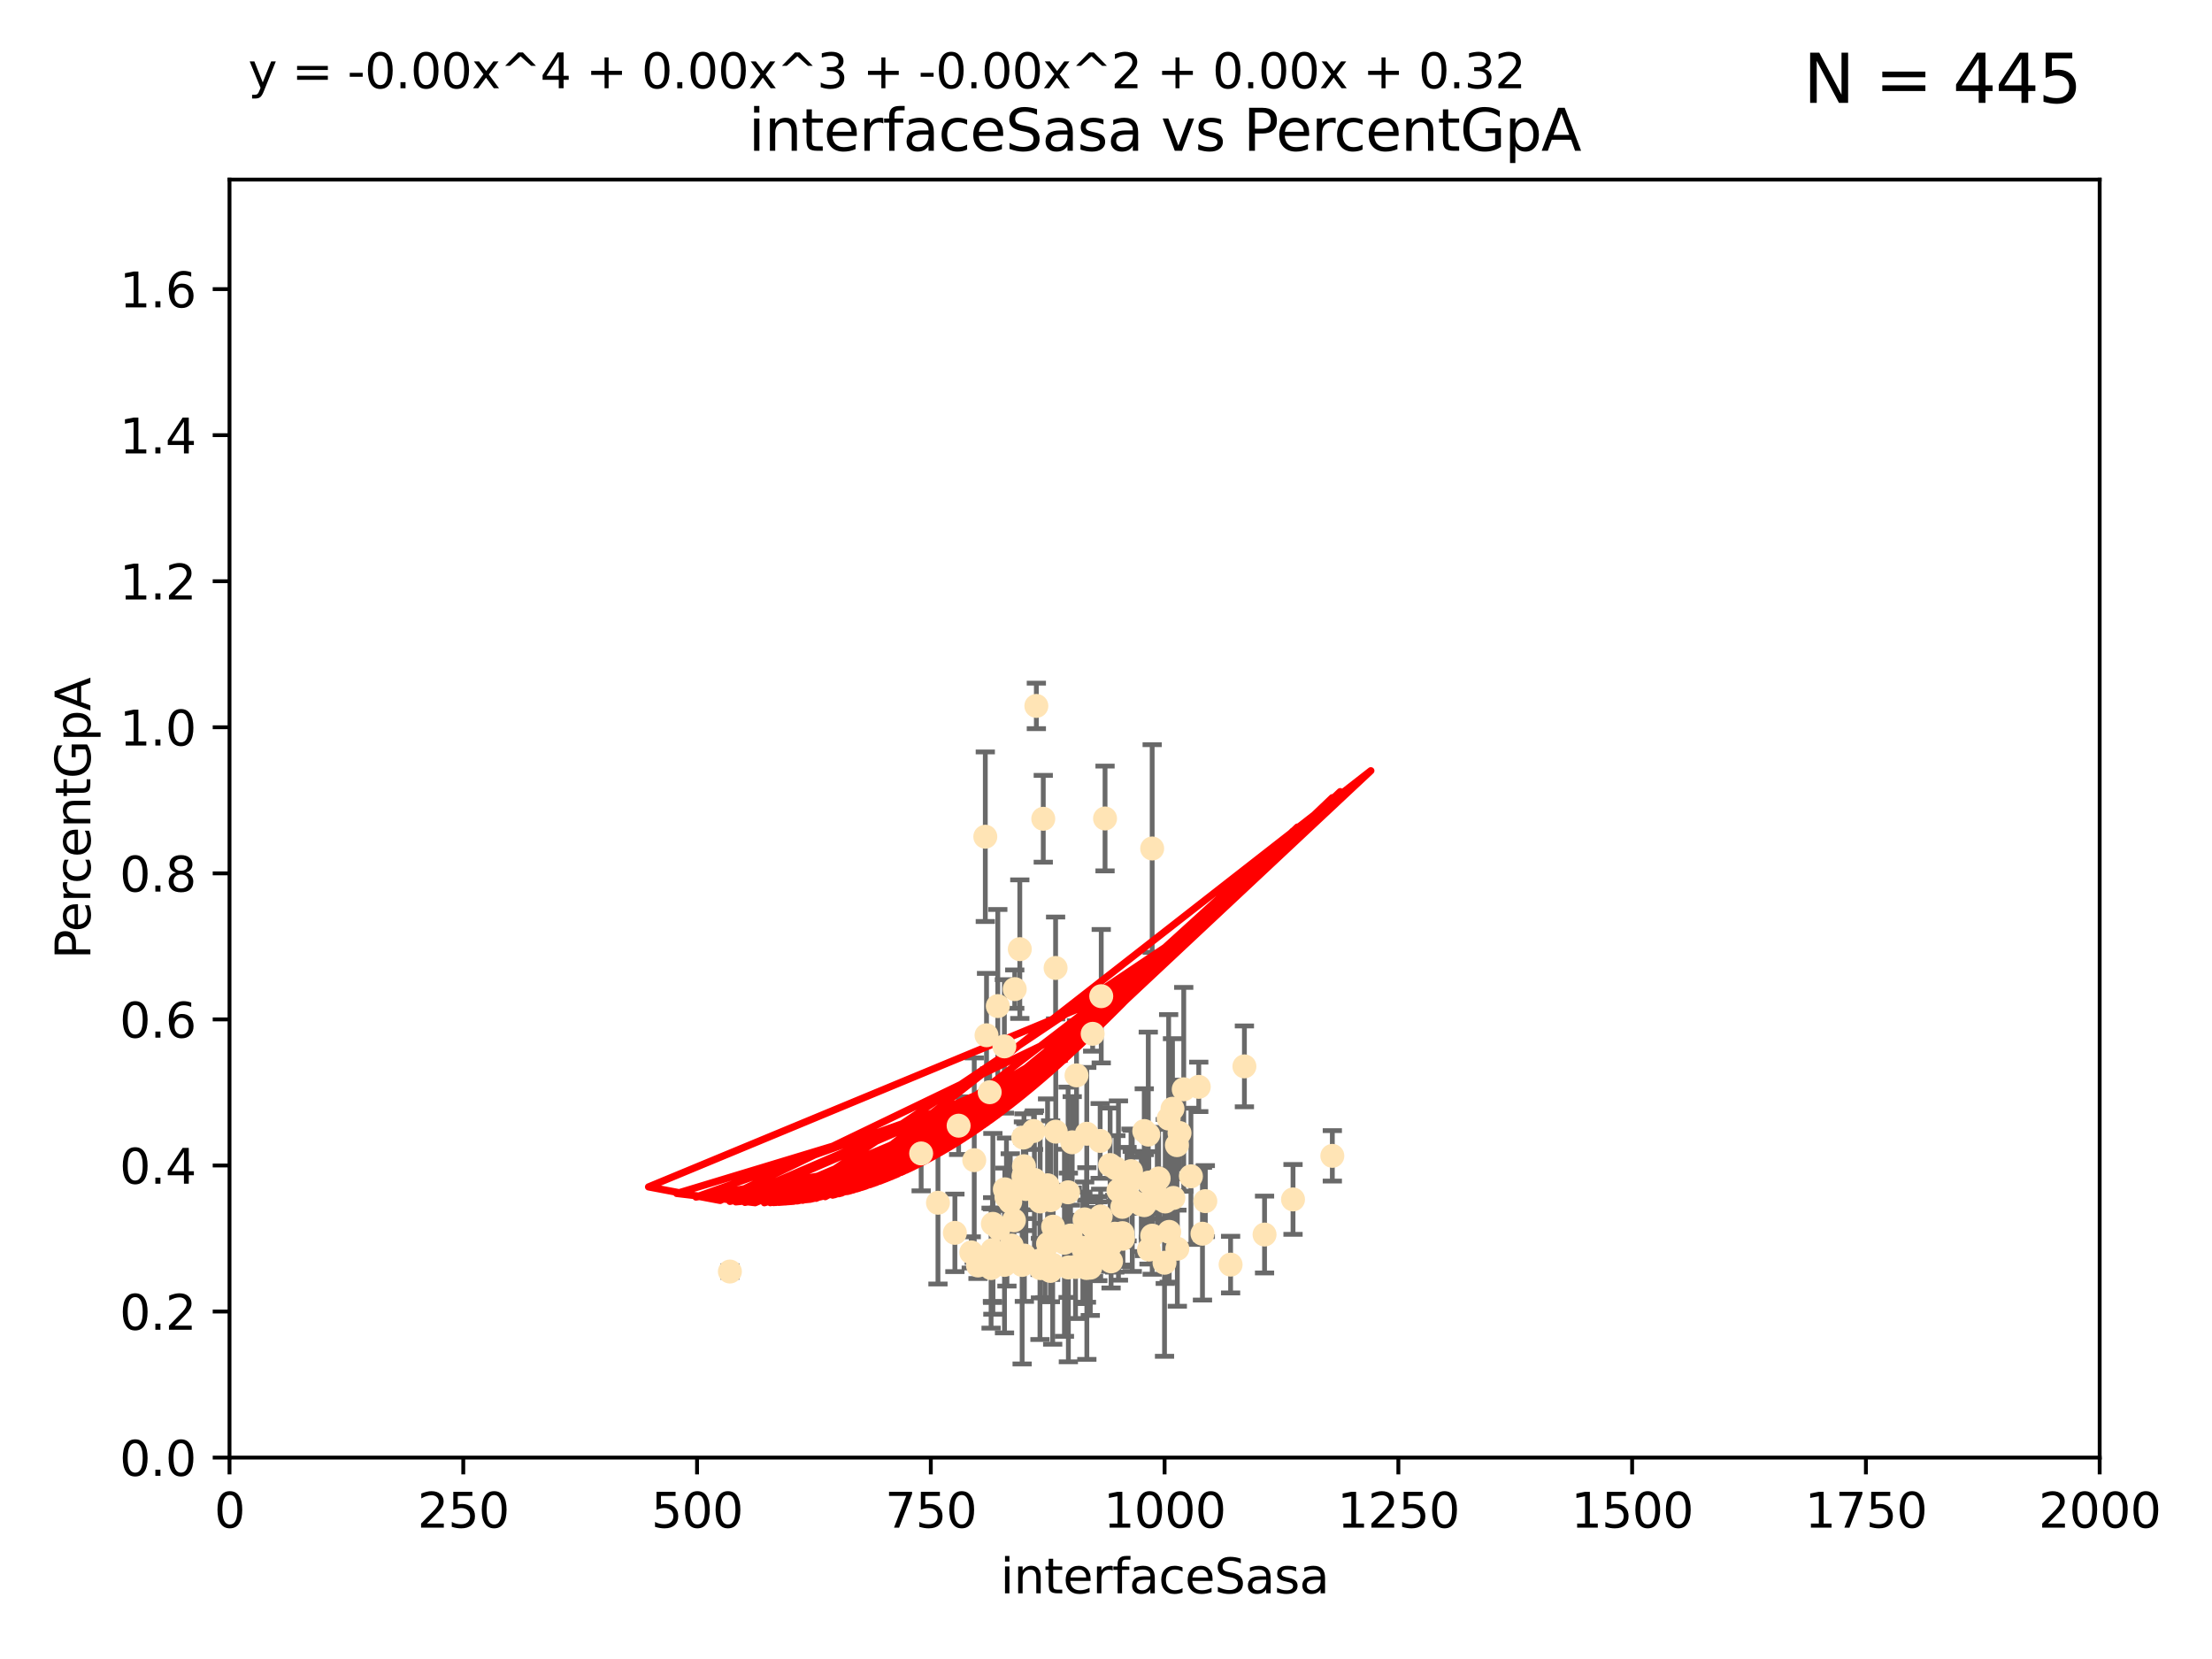 <?xml version="1.0" encoding="utf-8" standalone="no"?>
<!DOCTYPE svg PUBLIC "-//W3C//DTD SVG 1.1//EN"
  "http://www.w3.org/Graphics/SVG/1.1/DTD/svg11.dtd">
<svg xmlns:xlink="http://www.w3.org/1999/xlink" width="460.8pt" height="345.6pt" viewBox="0 0 460.8 345.6" xmlns="http://www.w3.org/2000/svg" version="1.1">
 <defs>
  <style type="text/css">*{stroke-linejoin: round; stroke-linecap: butt}</style>
 </defs>
 <g id="figure_1">
  <g id="patch_1">
   <path d="M 0 345.6 
L 460.8 345.6 
L 460.8 0 
L 0 0 
z
" style="fill: #ffffff"/>
  </g>
  <g id="axes_1">
   <g id="patch_2">
    <path d="M 47.81 303.64 
L 437.4 303.64 
L 437.4 37.411 
L 47.81 37.411 
z
" style="fill: #ffffff"/>
   </g>
   <g id="PathCollection_1">
    <defs>
     <path id="m6277d681ea" d="M 0 1.118 
C 0.297 1.118 0.581 1 0.791 0.791 
C 1 0.581 1.118 0.297 1.118 0 
C 1.118 -0.297 1 -0.581 0.791 -0.791 
C 0.581 -1 0.297 -1.118 0 -1.118 
C -0.297 -1.118 -0.581 -1 -0.791 -0.791 
C -1 -0.581 -1.118 -0.297 -1.118 0 
C -1.118 0.297 -1 0.581 -0.791 0.791 
C -0.581 1 -0.297 1.118 0 1.118 
z
" style="stroke: #ffe4b5"/>
    </defs>
    <g clip-path="url(#pab205b5ae4)">
     <use xlink:href="#m6277d681ea" x="249.725" y="226.411" style="fill: #ffe4b5; stroke: #ffe4b5"/>
     <use xlink:href="#m6277d681ea" x="243.452" y="233.021" style="fill: #ffe4b5; stroke: #ffe4b5"/>
     <use xlink:href="#m6277d681ea" x="245.718" y="236.024" style="fill: #ffe4b5; stroke: #ffe4b5"/>
     <use xlink:href="#m6277d681ea" x="241.623" y="249.706" style="fill: #ffe4b5; stroke: #ffe4b5"/>
     <use xlink:href="#m6277d681ea" x="277.549" y="240.787" style="fill: #ffe4b5; stroke: #ffe4b5"/>
     <use xlink:href="#m6277d681ea" x="215.891" y="147.056" style="fill: #ffe4b5; stroke: #ffe4b5"/>
     <use xlink:href="#m6277d681ea" x="245.174" y="238.556" style="fill: #ffe4b5; stroke: #ffe4b5"/>
     <use xlink:href="#m6277d681ea" x="217.332" y="170.567" style="fill: #ffe4b5; stroke: #ffe4b5"/>
     <use xlink:href="#m6277d681ea" x="259.233" y="222.145" style="fill: #ffe4b5; stroke: #ffe4b5"/>
     <use xlink:href="#m6277d681ea" x="240.028" y="257.408" style="fill: #ffe4b5; stroke: #ffe4b5"/>
     <use xlink:href="#m6277d681ea" x="212.443" y="197.729" style="fill: #ffe4b5; stroke: #ffe4b5"/>
     <use xlink:href="#m6277d681ea" x="232.456" y="243.408" style="fill: #ffe4b5; stroke: #ffe4b5"/>
     <use xlink:href="#m6277d681ea" x="240.018" y="176.757" style="fill: #ffe4b5; stroke: #ffe4b5"/>
     <use xlink:href="#m6277d681ea" x="250.496" y="257.006" style="fill: #ffe4b5; stroke: #ffe4b5"/>
     <use xlink:href="#m6277d681ea" x="241.368" y="245.488" style="fill: #ffe4b5; stroke: #ffe4b5"/>
     <use xlink:href="#m6277d681ea" x="242.743" y="250.289" style="fill: #ffe4b5; stroke: #ffe4b5"/>
     <use xlink:href="#m6277d681ea" x="235.867" y="245.618" style="fill: #ffe4b5; stroke: #ffe4b5"/>
     <use xlink:href="#m6277d681ea" x="225.576" y="259.945" style="fill: #ffe4b5; stroke: #ffe4b5"/>
     <use xlink:href="#m6277d681ea" x="213.394" y="261.555" style="fill: #ffe4b5; stroke: #ffe4b5"/>
     <use xlink:href="#m6277d681ea" x="233.829" y="256.883" style="fill: #ffe4b5; stroke: #ffe4b5"/>
     <use xlink:href="#m6277d681ea" x="229.293" y="253.401" style="fill: #ffe4b5; stroke: #ffe4b5"/>
     <use xlink:href="#m6277d681ea" x="213.31" y="242.941" style="fill: #ffe4b5; stroke: #ffe4b5"/>
     <use xlink:href="#m6277d681ea" x="263.429" y="257.179" style="fill: #ffe4b5; stroke: #ffe4b5"/>
     <use xlink:href="#m6277d681ea" x="210.452" y="250.368" style="fill: #ffe4b5; stroke: #ffe4b5"/>
     <use xlink:href="#m6277d681ea" x="227.621" y="215.363" style="fill: #ffe4b5; stroke: #ffe4b5"/>
     <use xlink:href="#m6277d681ea" x="207.861" y="209.587" style="fill: #ffe4b5; stroke: #ffe4b5"/>
     <use xlink:href="#m6277d681ea" x="226.396" y="236.182" style="fill: #ffe4b5; stroke: #ffe4b5"/>
     <use xlink:href="#m6277d681ea" x="216.686" y="250.283" style="fill: #ffe4b5; stroke: #ffe4b5"/>
     <use xlink:href="#m6277d681ea" x="218.863" y="250.018" style="fill: #ffe4b5; stroke: #ffe4b5"/>
     <use xlink:href="#m6277d681ea" x="205.512" y="215.664" style="fill: #ffe4b5; stroke: #ffe4b5"/>
     <use xlink:href="#m6277d681ea" x="206.461" y="264.167" style="fill: #ffe4b5; stroke: #ffe4b5"/>
     <use xlink:href="#m6277d681ea" x="243.569" y="256.619" style="fill: #ffe4b5; stroke: #ffe4b5"/>
     <use xlink:href="#m6277d681ea" x="228.695" y="255.55" style="fill: #ffe4b5; stroke: #ffe4b5"/>
     <use xlink:href="#m6277d681ea" x="219.9" y="201.644" style="fill: #ffe4b5; stroke: #ffe4b5"/>
     <use xlink:href="#m6277d681ea" x="222.506" y="248.374" style="fill: #ffe4b5; stroke: #ffe4b5"/>
     <use xlink:href="#m6277d681ea" x="211.22" y="254.217" style="fill: #ffe4b5; stroke: #ffe4b5"/>
     <use xlink:href="#m6277d681ea" x="235.873" y="250.156" style="fill: #ffe4b5; stroke: #ffe4b5"/>
     <use xlink:href="#m6277d681ea" x="239.319" y="246.351" style="fill: #ffe4b5; stroke: #ffe4b5"/>
     <use xlink:href="#m6277d681ea" x="245.26" y="260.133" style="fill: #ffe4b5; stroke: #ffe4b5"/>
     <use xlink:href="#m6277d681ea" x="234.782" y="248.766" style="fill: #ffe4b5; stroke: #ffe4b5"/>
     <use xlink:href="#m6277d681ea" x="218.334" y="259.112" style="fill: #ffe4b5; stroke: #ffe4b5"/>
     <use xlink:href="#m6277d681ea" x="206.78" y="260.409" style="fill: #ffe4b5; stroke: #ffe4b5"/>
     <use xlink:href="#m6277d681ea" x="225.956" y="254.013" style="fill: #ffe4b5; stroke: #ffe4b5"/>
     <use xlink:href="#m6277d681ea" x="202.954" y="241.685" style="fill: #ffe4b5; stroke: #ffe4b5"/>
     <use xlink:href="#m6277d681ea" x="242.591" y="263.055" style="fill: #ffe4b5; stroke: #ffe4b5"/>
     <use xlink:href="#m6277d681ea" x="215.488" y="245.794" style="fill: #ffe4b5; stroke: #ffe4b5"/>
     <use xlink:href="#m6277d681ea" x="152.051" y="264.885" style="fill: #ffe4b5; stroke: #ffe4b5"/>
     <use xlink:href="#m6277d681ea" x="216.645" y="262.566" style="fill: #ffe4b5; stroke: #ffe4b5"/>
     <use xlink:href="#m6277d681ea" x="229.182" y="237.674" style="fill: #ffe4b5; stroke: #ffe4b5"/>
     <use xlink:href="#m6277d681ea" x="239.356" y="260.314" style="fill: #ffe4b5; stroke: #ffe4b5"/>
     <use xlink:href="#m6277d681ea" x="206.745" y="261.474" style="fill: #ffe4b5; stroke: #ffe4b5"/>
     <use xlink:href="#m6277d681ea" x="195.396" y="250.558" style="fill: #ffe4b5; stroke: #ffe4b5"/>
     <use xlink:href="#m6277d681ea" x="244.444" y="249.549" style="fill: #ffe4b5; stroke: #ffe4b5"/>
     <use xlink:href="#m6277d681ea" x="199.699" y="234.499" style="fill: #ffe4b5; stroke: #ffe4b5"/>
     <use xlink:href="#m6277d681ea" x="213.711" y="247.693" style="fill: #ffe4b5; stroke: #ffe4b5"/>
     <use xlink:href="#m6277d681ea" x="209.763" y="261.159" style="fill: #ffe4b5; stroke: #ffe4b5"/>
     <use xlink:href="#m6277d681ea" x="256.356" y="263.443" style="fill: #ffe4b5; stroke: #ffe4b5"/>
     <use xlink:href="#m6277d681ea" x="209.663" y="249.368" style="fill: #ffe4b5; stroke: #ffe4b5"/>
     <use xlink:href="#m6277d681ea" x="251.09" y="250.219" style="fill: #ffe4b5; stroke: #ffe4b5"/>
     <use xlink:href="#m6277d681ea" x="231.311" y="259.389" style="fill: #ffe4b5; stroke: #ffe4b5"/>
     <use xlink:href="#m6277d681ea" x="218.819" y="264.76" style="fill: #ffe4b5; stroke: #ffe4b5"/>
     <use xlink:href="#m6277d681ea" x="230.304" y="257.072" style="fill: #ffe4b5; stroke: #ffe4b5"/>
     <use xlink:href="#m6277d681ea" x="248.092" y="245.048" style="fill: #ffe4b5; stroke: #ffe4b5"/>
     <use xlink:href="#m6277d681ea" x="213.16" y="236.977" style="fill: #ffe4b5; stroke: #ffe4b5"/>
     <use xlink:href="#m6277d681ea" x="238.37" y="235.615" style="fill: #ffe4b5; stroke: #ffe4b5"/>
     <use xlink:href="#m6277d681ea" x="212.93" y="263.511" style="fill: #ffe4b5; stroke: #ffe4b5"/>
     <use xlink:href="#m6277d681ea" x="227.125" y="264.074" style="fill: #ffe4b5; stroke: #ffe4b5"/>
     <use xlink:href="#m6277d681ea" x="244.251" y="230.974" style="fill: #ffe4b5; stroke: #ffe4b5"/>
     <use xlink:href="#m6277d681ea" x="209.229" y="217.98" style="fill: #ffe4b5; stroke: #ffe4b5"/>
     <use xlink:href="#m6277d681ea" x="203.738" y="263.623" style="fill: #ffe4b5; stroke: #ffe4b5"/>
     <use xlink:href="#m6277d681ea" x="246.594" y="226.92" style="fill: #ffe4b5; stroke: #ffe4b5"/>
     <use xlink:href="#m6277d681ea" x="226.326" y="264.148" style="fill: #ffe4b5; stroke: #ffe4b5"/>
     <use xlink:href="#m6277d681ea" x="229.408" y="207.524" style="fill: #ffe4b5; stroke: #ffe4b5"/>
     <use xlink:href="#m6277d681ea" x="233.806" y="251.412" style="fill: #ffe4b5; stroke: #ffe4b5"/>
     <use xlink:href="#m6277d681ea" x="222.561" y="264.031" style="fill: #ffe4b5; stroke: #ffe4b5"/>
     <use xlink:href="#m6277d681ea" x="211.391" y="206.053" style="fill: #ffe4b5; stroke: #ffe4b5"/>
     <use xlink:href="#m6277d681ea" x="269.36" y="249.862" style="fill: #ffe4b5; stroke: #ffe4b5"/>
     <use xlink:href="#m6277d681ea" x="224.047" y="263.927" style="fill: #ffe4b5; stroke: #ffe4b5"/>
     <use xlink:href="#m6277d681ea" x="235.612" y="243.97" style="fill: #ffe4b5; stroke: #ffe4b5"/>
     <use xlink:href="#m6277d681ea" x="210.756" y="259.46" style="fill: #ffe4b5; stroke: #ffe4b5"/>
     <use xlink:href="#m6277d681ea" x="223.013" y="257.381" style="fill: #ffe4b5; stroke: #ffe4b5"/>
     <use xlink:href="#m6277d681ea" x="217.7" y="262.579" style="fill: #ffe4b5; stroke: #ffe4b5"/>
     <use xlink:href="#m6277d681ea" x="205.257" y="174.301" style="fill: #ffe4b5; stroke: #ffe4b5"/>
     <use xlink:href="#m6277d681ea" x="221.741" y="258.897" style="fill: #ffe4b5; stroke: #ffe4b5"/>
     <use xlink:href="#m6277d681ea" x="237.753" y="250.882" style="fill: #ffe4b5; stroke: #ffe4b5"/>
     <use xlink:href="#m6277d681ea" x="223.363" y="237.965" style="fill: #ffe4b5; stroke: #ffe4b5"/>
     <use xlink:href="#m6277d681ea" x="241.078" y="245.785" style="fill: #ffe4b5; stroke: #ffe4b5"/>
     <use xlink:href="#m6277d681ea" x="227.801" y="262.072" style="fill: #ffe4b5; stroke: #ffe4b5"/>
     <use xlink:href="#m6277d681ea" x="206.169" y="227.528" style="fill: #ffe4b5; stroke: #ffe4b5"/>
     <use xlink:href="#m6277d681ea" x="239.206" y="236.359" style="fill: #ffe4b5; stroke: #ffe4b5"/>
     <use xlink:href="#m6277d681ea" x="228.693" y="258.03" style="fill: #ffe4b5; stroke: #ffe4b5"/>
     <use xlink:href="#m6277d681ea" x="216.746" y="264.173" style="fill: #ffe4b5; stroke: #ffe4b5"/>
     <use xlink:href="#m6277d681ea" x="219.935" y="235.745" style="fill: #ffe4b5; stroke: #ffe4b5"/>
     <use xlink:href="#m6277d681ea" x="202.329" y="260.898" style="fill: #ffe4b5; stroke: #ffe4b5"/>
     <use xlink:href="#m6277d681ea" x="232.224" y="257.002" style="fill: #ffe4b5; stroke: #ffe4b5"/>
     <use xlink:href="#m6277d681ea" x="224.261" y="224.019" style="fill: #ffe4b5; stroke: #ffe4b5"/>
     <use xlink:href="#m6277d681ea" x="233.923" y="258.061" style="fill: #ffe4b5; stroke: #ffe4b5"/>
     <use xlink:href="#m6277d681ea" x="231.457" y="262.765" style="fill: #ffe4b5; stroke: #ffe4b5"/>
     <use xlink:href="#m6277d681ea" x="219.38" y="255.534" style="fill: #ffe4b5; stroke: #ffe4b5"/>
     <use xlink:href="#m6277d681ea" x="219.294" y="263.471" style="fill: #ffe4b5; stroke: #ffe4b5"/>
     <use xlink:href="#m6277d681ea" x="209.328" y="247.753" style="fill: #ffe4b5; stroke: #ffe4b5"/>
     <use xlink:href="#m6277d681ea" x="208.029" y="255.921" style="fill: #ffe4b5; stroke: #ffe4b5"/>
     <use xlink:href="#m6277d681ea" x="198.922" y="256.829" style="fill: #ffe4b5; stroke: #ffe4b5"/>
     <use xlink:href="#m6277d681ea" x="215.314" y="235.606" style="fill: #ffe4b5; stroke: #ffe4b5"/>
     <use xlink:href="#m6277d681ea" x="227.205" y="255.142" style="fill: #ffe4b5; stroke: #ffe4b5"/>
     <use xlink:href="#m6277d681ea" x="209.256" y="263.501" style="fill: #ffe4b5; stroke: #ffe4b5"/>
     <use xlink:href="#m6277d681ea" x="226.41" y="263.219" style="fill: #ffe4b5; stroke: #ffe4b5"/>
     <use xlink:href="#m6277d681ea" x="218.226" y="246.911" style="fill: #ffe4b5; stroke: #ffe4b5"/>
     <use xlink:href="#m6277d681ea" x="191.894" y="240.283" style="fill: #ffe4b5; stroke: #ffe4b5"/>
     <use xlink:href="#m6277d681ea" x="232.996" y="248.009" style="fill: #ffe4b5; stroke: #ffe4b5"/>
     <use xlink:href="#m6277d681ea" x="230.202" y="170.505" style="fill: #ffe4b5; stroke: #ffe4b5"/>
     <use xlink:href="#m6277d681ea" x="228.138" y="256.25" style="fill: #ffe4b5; stroke: #ffe4b5"/>
     <use xlink:href="#m6277d681ea" x="238.38" y="251.06" style="fill: #ffe4b5; stroke: #ffe4b5"/>
     <use xlink:href="#m6277d681ea" x="206.833" y="254.948" style="fill: #ffe4b5; stroke: #ffe4b5"/>
     <use xlink:href="#m6277d681ea" x="231.26" y="242.696" style="fill: #ffe4b5; stroke: #ffe4b5"/>
     <use xlink:href="#m6277d681ea" x="213.195" y="245.033" style="fill: #ffe4b5; stroke: #ffe4b5"/>
    </g>
   </g>
   <g id="matplotlib.axis_1">
    <g id="xtick_1">
     <g id="line2d_1">
      <defs>
       <path id="m10579eebc6" d="M 0 0 
L 0 3.5 
" style="stroke: #000000; stroke-width: 0.8"/>
      </defs>
      <g>
       <use xlink:href="#m10579eebc6" x="47.81" y="303.64" style="stroke: #000000; stroke-width: 0.8"/>
      </g>
     </g>
     <g id="text_1">
      <!-- 0 -->
      <g transform="translate(44.629 318.238)scale(0.1 -0.1)">
       <defs>
        <path id="DejaVuSans-30" d="M 2034 4250 
Q 1547 4250 1301 3770 
Q 1056 3291 1056 2328 
Q 1056 1369 1301 889 
Q 1547 409 2034 409 
Q 2525 409 2770 889 
Q 3016 1369 3016 2328 
Q 3016 3291 2770 3770 
Q 2525 4250 2034 4250 
z
M 2034 4750 
Q 2819 4750 3233 4129 
Q 3647 3509 3647 2328 
Q 3647 1150 3233 529 
Q 2819 -91 2034 -91 
Q 1250 -91 836 529 
Q 422 1150 422 2328 
Q 422 3509 836 4129 
Q 1250 4750 2034 4750 
z
" transform="scale(0.016)"/>
       </defs>
       <use xlink:href="#DejaVuSans-30"/>
      </g>
     </g>
    </g>
    <g id="xtick_2">
     <g id="line2d_2">
      <g>
       <use xlink:href="#m10579eebc6" x="96.509" y="303.64" style="stroke: #000000; stroke-width: 0.8"/>
      </g>
     </g>
     <g id="text_2">
      <!-- 250 -->
      <g transform="translate(86.965 318.238)scale(0.1 -0.1)">
       <defs>
        <path id="DejaVuSans-32" d="M 1228 531 
L 3431 531 
L 3431 0 
L 469 0 
L 469 531 
Q 828 903 1448 1529 
Q 2069 2156 2228 2338 
Q 2531 2678 2651 2914 
Q 2772 3150 2772 3378 
Q 2772 3750 2511 3984 
Q 2250 4219 1831 4219 
Q 1534 4219 1204 4116 
Q 875 4013 500 3803 
L 500 4441 
Q 881 4594 1212 4672 
Q 1544 4750 1819 4750 
Q 2544 4750 2975 4387 
Q 3406 4025 3406 3419 
Q 3406 3131 3298 2873 
Q 3191 2616 2906 2266 
Q 2828 2175 2409 1742 
Q 1991 1309 1228 531 
z
" transform="scale(0.016)"/>
        <path id="DejaVuSans-35" d="M 691 4666 
L 3169 4666 
L 3169 4134 
L 1269 4134 
L 1269 2991 
Q 1406 3038 1543 3061 
Q 1681 3084 1819 3084 
Q 2600 3084 3056 2656 
Q 3513 2228 3513 1497 
Q 3513 744 3044 326 
Q 2575 -91 1722 -91 
Q 1428 -91 1123 -41 
Q 819 9 494 109 
L 494 744 
Q 775 591 1075 516 
Q 1375 441 1709 441 
Q 2250 441 2565 725 
Q 2881 1009 2881 1497 
Q 2881 1984 2565 2268 
Q 2250 2553 1709 2553 
Q 1456 2553 1204 2497 
Q 953 2441 691 2322 
L 691 4666 
z
" transform="scale(0.016)"/>
       </defs>
       <use xlink:href="#DejaVuSans-32"/>
       <use xlink:href="#DejaVuSans-35" x="63.623"/>
       <use xlink:href="#DejaVuSans-30" x="127.246"/>
      </g>
     </g>
    </g>
    <g id="xtick_3">
     <g id="line2d_3">
      <g>
       <use xlink:href="#m10579eebc6" x="145.208" y="303.64" style="stroke: #000000; stroke-width: 0.8"/>
      </g>
     </g>
     <g id="text_3">
      <!-- 500 -->
      <g transform="translate(135.664 318.238)scale(0.1 -0.1)">
       <use xlink:href="#DejaVuSans-35"/>
       <use xlink:href="#DejaVuSans-30" x="63.623"/>
       <use xlink:href="#DejaVuSans-30" x="127.246"/>
      </g>
     </g>
    </g>
    <g id="xtick_4">
     <g id="line2d_4">
      <g>
       <use xlink:href="#m10579eebc6" x="193.906" y="303.64" style="stroke: #000000; stroke-width: 0.8"/>
      </g>
     </g>
     <g id="text_4">
      <!-- 750 -->
      <g transform="translate(184.363 318.238)scale(0.1 -0.1)">
       <defs>
        <path id="DejaVuSans-37" d="M 525 4666 
L 3525 4666 
L 3525 4397 
L 1831 0 
L 1172 0 
L 2766 4134 
L 525 4134 
L 525 4666 
z
" transform="scale(0.016)"/>
       </defs>
       <use xlink:href="#DejaVuSans-37"/>
       <use xlink:href="#DejaVuSans-35" x="63.623"/>
       <use xlink:href="#DejaVuSans-30" x="127.246"/>
      </g>
     </g>
    </g>
    <g id="xtick_5">
     <g id="line2d_5">
      <g>
       <use xlink:href="#m10579eebc6" x="242.605" y="303.64" style="stroke: #000000; stroke-width: 0.8"/>
      </g>
     </g>
     <g id="text_5">
      <!-- 1000 -->
      <g transform="translate(229.88 318.238)scale(0.1 -0.1)">
       <defs>
        <path id="DejaVuSans-31" d="M 794 531 
L 1825 531 
L 1825 4091 
L 703 3866 
L 703 4441 
L 1819 4666 
L 2450 4666 
L 2450 531 
L 3481 531 
L 3481 0 
L 794 0 
L 794 531 
z
" transform="scale(0.016)"/>
       </defs>
       <use xlink:href="#DejaVuSans-31"/>
       <use xlink:href="#DejaVuSans-30" x="63.623"/>
       <use xlink:href="#DejaVuSans-30" x="127.246"/>
       <use xlink:href="#DejaVuSans-30" x="190.869"/>
      </g>
     </g>
    </g>
    <g id="xtick_6">
     <g id="line2d_6">
      <g>
       <use xlink:href="#m10579eebc6" x="291.304" y="303.64" style="stroke: #000000; stroke-width: 0.8"/>
      </g>
     </g>
     <g id="text_6">
      <!-- 1250 -->
      <g transform="translate(278.579 318.238)scale(0.1 -0.1)">
       <use xlink:href="#DejaVuSans-31"/>
       <use xlink:href="#DejaVuSans-32" x="63.623"/>
       <use xlink:href="#DejaVuSans-35" x="127.246"/>
       <use xlink:href="#DejaVuSans-30" x="190.869"/>
      </g>
     </g>
    </g>
    <g id="xtick_7">
     <g id="line2d_7">
      <g>
       <use xlink:href="#m10579eebc6" x="340.002" y="303.64" style="stroke: #000000; stroke-width: 0.8"/>
      </g>
     </g>
     <g id="text_7">
      <!-- 1500 -->
      <g transform="translate(327.277 318.238)scale(0.1 -0.1)">
       <use xlink:href="#DejaVuSans-31"/>
       <use xlink:href="#DejaVuSans-35" x="63.623"/>
       <use xlink:href="#DejaVuSans-30" x="127.246"/>
       <use xlink:href="#DejaVuSans-30" x="190.869"/>
      </g>
     </g>
    </g>
    <g id="xtick_8">
     <g id="line2d_8">
      <g>
       <use xlink:href="#m10579eebc6" x="388.701" y="303.64" style="stroke: #000000; stroke-width: 0.8"/>
      </g>
     </g>
     <g id="text_8">
      <!-- 1750 -->
      <g transform="translate(375.976 318.238)scale(0.1 -0.1)">
       <use xlink:href="#DejaVuSans-31"/>
       <use xlink:href="#DejaVuSans-37" x="63.623"/>
       <use xlink:href="#DejaVuSans-35" x="127.246"/>
       <use xlink:href="#DejaVuSans-30" x="190.869"/>
      </g>
     </g>
    </g>
    <g id="xtick_9">
     <g id="line2d_9">
      <g>
       <use xlink:href="#m10579eebc6" x="437.4" y="303.64" style="stroke: #000000; stroke-width: 0.8"/>
      </g>
     </g>
     <g id="text_9">
      <!-- 2000 -->
      <g transform="translate(424.675 318.238)scale(0.1 -0.1)">
       <use xlink:href="#DejaVuSans-32"/>
       <use xlink:href="#DejaVuSans-30" x="63.623"/>
       <use xlink:href="#DejaVuSans-30" x="127.246"/>
       <use xlink:href="#DejaVuSans-30" x="190.869"/>
      </g>
     </g>
    </g>
    <g id="text_10">
     <!-- interfaceSasa -->
     <g transform="translate(208.398 331.917)scale(0.1 -0.1)">
      <defs>
       <path id="DejaVuSans-69" d="M 603 3500 
L 1178 3500 
L 1178 0 
L 603 0 
L 603 3500 
z
M 603 4863 
L 1178 4863 
L 1178 4134 
L 603 4134 
L 603 4863 
z
" transform="scale(0.016)"/>
       <path id="DejaVuSans-6e" d="M 3513 2113 
L 3513 0 
L 2938 0 
L 2938 2094 
Q 2938 2591 2744 2837 
Q 2550 3084 2163 3084 
Q 1697 3084 1428 2787 
Q 1159 2491 1159 1978 
L 1159 0 
L 581 0 
L 581 3500 
L 1159 3500 
L 1159 2956 
Q 1366 3272 1645 3428 
Q 1925 3584 2291 3584 
Q 2894 3584 3203 3211 
Q 3513 2838 3513 2113 
z
" transform="scale(0.016)"/>
       <path id="DejaVuSans-74" d="M 1172 4494 
L 1172 3500 
L 2356 3500 
L 2356 3053 
L 1172 3053 
L 1172 1153 
Q 1172 725 1289 603 
Q 1406 481 1766 481 
L 2356 481 
L 2356 0 
L 1766 0 
Q 1100 0 847 248 
Q 594 497 594 1153 
L 594 3053 
L 172 3053 
L 172 3500 
L 594 3500 
L 594 4494 
L 1172 4494 
z
" transform="scale(0.016)"/>
       <path id="DejaVuSans-65" d="M 3597 1894 
L 3597 1613 
L 953 1613 
Q 991 1019 1311 708 
Q 1631 397 2203 397 
Q 2534 397 2845 478 
Q 3156 559 3463 722 
L 3463 178 
Q 3153 47 2828 -22 
Q 2503 -91 2169 -91 
Q 1331 -91 842 396 
Q 353 884 353 1716 
Q 353 2575 817 3079 
Q 1281 3584 2069 3584 
Q 2775 3584 3186 3129 
Q 3597 2675 3597 1894 
z
M 3022 2063 
Q 3016 2534 2758 2815 
Q 2500 3097 2075 3097 
Q 1594 3097 1305 2825 
Q 1016 2553 972 2059 
L 3022 2063 
z
" transform="scale(0.016)"/>
       <path id="DejaVuSans-72" d="M 2631 2963 
Q 2534 3019 2420 3045 
Q 2306 3072 2169 3072 
Q 1681 3072 1420 2755 
Q 1159 2438 1159 1844 
L 1159 0 
L 581 0 
L 581 3500 
L 1159 3500 
L 1159 2956 
Q 1341 3275 1631 3429 
Q 1922 3584 2338 3584 
Q 2397 3584 2469 3576 
Q 2541 3569 2628 3553 
L 2631 2963 
z
" transform="scale(0.016)"/>
       <path id="DejaVuSans-66" d="M 2375 4863 
L 2375 4384 
L 1825 4384 
Q 1516 4384 1395 4259 
Q 1275 4134 1275 3809 
L 1275 3500 
L 2222 3500 
L 2222 3053 
L 1275 3053 
L 1275 0 
L 697 0 
L 697 3053 
L 147 3053 
L 147 3500 
L 697 3500 
L 697 3744 
Q 697 4328 969 4595 
Q 1241 4863 1831 4863 
L 2375 4863 
z
" transform="scale(0.016)"/>
       <path id="DejaVuSans-61" d="M 2194 1759 
Q 1497 1759 1228 1600 
Q 959 1441 959 1056 
Q 959 750 1161 570 
Q 1363 391 1709 391 
Q 2188 391 2477 730 
Q 2766 1069 2766 1631 
L 2766 1759 
L 2194 1759 
z
M 3341 1997 
L 3341 0 
L 2766 0 
L 2766 531 
Q 2569 213 2275 61 
Q 1981 -91 1556 -91 
Q 1019 -91 701 211 
Q 384 513 384 1019 
Q 384 1609 779 1909 
Q 1175 2209 1959 2209 
L 2766 2209 
L 2766 2266 
Q 2766 2663 2505 2880 
Q 2244 3097 1772 3097 
Q 1472 3097 1187 3025 
Q 903 2953 641 2809 
L 641 3341 
Q 956 3463 1253 3523 
Q 1550 3584 1831 3584 
Q 2591 3584 2966 3190 
Q 3341 2797 3341 1997 
z
" transform="scale(0.016)"/>
       <path id="DejaVuSans-63" d="M 3122 3366 
L 3122 2828 
Q 2878 2963 2633 3030 
Q 2388 3097 2138 3097 
Q 1578 3097 1268 2742 
Q 959 2388 959 1747 
Q 959 1106 1268 751 
Q 1578 397 2138 397 
Q 2388 397 2633 464 
Q 2878 531 3122 666 
L 3122 134 
Q 2881 22 2623 -34 
Q 2366 -91 2075 -91 
Q 1284 -91 818 406 
Q 353 903 353 1747 
Q 353 2603 823 3093 
Q 1294 3584 2113 3584 
Q 2378 3584 2631 3529 
Q 2884 3475 3122 3366 
z
" transform="scale(0.016)"/>
       <path id="DejaVuSans-53" d="M 3425 4513 
L 3425 3897 
Q 3066 4069 2747 4153 
Q 2428 4238 2131 4238 
Q 1616 4238 1336 4038 
Q 1056 3838 1056 3469 
Q 1056 3159 1242 3001 
Q 1428 2844 1947 2747 
L 2328 2669 
Q 3034 2534 3370 2195 
Q 3706 1856 3706 1288 
Q 3706 609 3251 259 
Q 2797 -91 1919 -91 
Q 1588 -91 1214 -16 
Q 841 59 441 206 
L 441 856 
Q 825 641 1194 531 
Q 1563 422 1919 422 
Q 2459 422 2753 634 
Q 3047 847 3047 1241 
Q 3047 1584 2836 1778 
Q 2625 1972 2144 2069 
L 1759 2144 
Q 1053 2284 737 2584 
Q 422 2884 422 3419 
Q 422 4038 858 4394 
Q 1294 4750 2059 4750 
Q 2388 4750 2728 4690 
Q 3069 4631 3425 4513 
z
" transform="scale(0.016)"/>
       <path id="DejaVuSans-73" d="M 2834 3397 
L 2834 2853 
Q 2591 2978 2328 3040 
Q 2066 3103 1784 3103 
Q 1356 3103 1142 2972 
Q 928 2841 928 2578 
Q 928 2378 1081 2264 
Q 1234 2150 1697 2047 
L 1894 2003 
Q 2506 1872 2764 1633 
Q 3022 1394 3022 966 
Q 3022 478 2636 193 
Q 2250 -91 1575 -91 
Q 1294 -91 989 -36 
Q 684 19 347 128 
L 347 722 
Q 666 556 975 473 
Q 1284 391 1588 391 
Q 1994 391 2212 530 
Q 2431 669 2431 922 
Q 2431 1156 2273 1281 
Q 2116 1406 1581 1522 
L 1381 1569 
Q 847 1681 609 1914 
Q 372 2147 372 2553 
Q 372 3047 722 3315 
Q 1072 3584 1716 3584 
Q 2034 3584 2315 3537 
Q 2597 3491 2834 3397 
z
" transform="scale(0.016)"/>
      </defs>
      <use xlink:href="#DejaVuSans-69"/>
      <use xlink:href="#DejaVuSans-6e" x="27.783"/>
      <use xlink:href="#DejaVuSans-74" x="91.162"/>
      <use xlink:href="#DejaVuSans-65" x="130.371"/>
      <use xlink:href="#DejaVuSans-72" x="191.895"/>
      <use xlink:href="#DejaVuSans-66" x="233.008"/>
      <use xlink:href="#DejaVuSans-61" x="268.213"/>
      <use xlink:href="#DejaVuSans-63" x="329.492"/>
      <use xlink:href="#DejaVuSans-65" x="384.473"/>
      <use xlink:href="#DejaVuSans-53" x="445.996"/>
      <use xlink:href="#DejaVuSans-61" x="509.473"/>
      <use xlink:href="#DejaVuSans-73" x="570.752"/>
      <use xlink:href="#DejaVuSans-61" x="622.852"/>
     </g>
    </g>
   </g>
   <g id="matplotlib.axis_2">
    <g id="ytick_1">
     <g id="line2d_10">
      <defs>
       <path id="m434275e69f" d="M 0 0 
L -3.5 0 
" style="stroke: #000000; stroke-width: 0.8"/>
      </defs>
      <g>
       <use xlink:href="#m434275e69f" x="47.81" y="303.64" style="stroke: #000000; stroke-width: 0.8"/>
      </g>
     </g>
     <g id="text_11">
      <!-- 0.0 -->
      <g transform="translate(24.907 307.439)scale(0.1 -0.1)">
       <defs>
        <path id="DejaVuSans-2e" d="M 684 794 
L 1344 794 
L 1344 0 
L 684 0 
L 684 794 
z
" transform="scale(0.016)"/>
       </defs>
       <use xlink:href="#DejaVuSans-30"/>
       <use xlink:href="#DejaVuSans-2e" x="63.623"/>
       <use xlink:href="#DejaVuSans-30" x="95.41"/>
      </g>
     </g>
    </g>
    <g id="ytick_2">
     <g id="line2d_11">
      <g>
       <use xlink:href="#m434275e69f" x="47.81" y="273.214" style="stroke: #000000; stroke-width: 0.8"/>
      </g>
     </g>
     <g id="text_12">
      <!-- 0.2 -->
      <g transform="translate(24.907 277.013)scale(0.1 -0.1)">
       <use xlink:href="#DejaVuSans-30"/>
       <use xlink:href="#DejaVuSans-2e" x="63.623"/>
       <use xlink:href="#DejaVuSans-32" x="95.41"/>
      </g>
     </g>
    </g>
    <g id="ytick_3">
     <g id="line2d_12">
      <g>
       <use xlink:href="#m434275e69f" x="47.81" y="242.788" style="stroke: #000000; stroke-width: 0.8"/>
      </g>
     </g>
     <g id="text_13">
      <!-- 0.4 -->
      <g transform="translate(24.907 246.587)scale(0.1 -0.1)">
       <defs>
        <path id="DejaVuSans-34" d="M 2419 4116 
L 825 1625 
L 2419 1625 
L 2419 4116 
z
M 2253 4666 
L 3047 4666 
L 3047 1625 
L 3713 1625 
L 3713 1100 
L 3047 1100 
L 3047 0 
L 2419 0 
L 2419 1100 
L 313 1100 
L 313 1709 
L 2253 4666 
z
" transform="scale(0.016)"/>
       </defs>
       <use xlink:href="#DejaVuSans-30"/>
       <use xlink:href="#DejaVuSans-2e" x="63.623"/>
       <use xlink:href="#DejaVuSans-34" x="95.41"/>
      </g>
     </g>
    </g>
    <g id="ytick_4">
     <g id="line2d_13">
      <g>
       <use xlink:href="#m434275e69f" x="47.81" y="212.362" style="stroke: #000000; stroke-width: 0.8"/>
      </g>
     </g>
     <g id="text_14">
      <!-- 0.6 -->
      <g transform="translate(24.907 216.161)scale(0.1 -0.1)">
       <defs>
        <path id="DejaVuSans-36" d="M 2113 2584 
Q 1688 2584 1439 2293 
Q 1191 2003 1191 1497 
Q 1191 994 1439 701 
Q 1688 409 2113 409 
Q 2538 409 2786 701 
Q 3034 994 3034 1497 
Q 3034 2003 2786 2293 
Q 2538 2584 2113 2584 
z
M 3366 4563 
L 3366 3988 
Q 3128 4100 2886 4159 
Q 2644 4219 2406 4219 
Q 1781 4219 1451 3797 
Q 1122 3375 1075 2522 
Q 1259 2794 1537 2939 
Q 1816 3084 2150 3084 
Q 2853 3084 3261 2657 
Q 3669 2231 3669 1497 
Q 3669 778 3244 343 
Q 2819 -91 2113 -91 
Q 1303 -91 875 529 
Q 447 1150 447 2328 
Q 447 3434 972 4092 
Q 1497 4750 2381 4750 
Q 2619 4750 2861 4703 
Q 3103 4656 3366 4563 
z
" transform="scale(0.016)"/>
       </defs>
       <use xlink:href="#DejaVuSans-30"/>
       <use xlink:href="#DejaVuSans-2e" x="63.623"/>
       <use xlink:href="#DejaVuSans-36" x="95.41"/>
      </g>
     </g>
    </g>
    <g id="ytick_5">
     <g id="line2d_14">
      <g>
       <use xlink:href="#m434275e69f" x="47.81" y="181.935" style="stroke: #000000; stroke-width: 0.8"/>
      </g>
     </g>
     <g id="text_15">
      <!-- 0.8 -->
      <g transform="translate(24.907 185.735)scale(0.1 -0.1)">
       <defs>
        <path id="DejaVuSans-38" d="M 2034 2216 
Q 1584 2216 1326 1975 
Q 1069 1734 1069 1313 
Q 1069 891 1326 650 
Q 1584 409 2034 409 
Q 2484 409 2743 651 
Q 3003 894 3003 1313 
Q 3003 1734 2745 1975 
Q 2488 2216 2034 2216 
z
M 1403 2484 
Q 997 2584 770 2862 
Q 544 3141 544 3541 
Q 544 4100 942 4425 
Q 1341 4750 2034 4750 
Q 2731 4750 3128 4425 
Q 3525 4100 3525 3541 
Q 3525 3141 3298 2862 
Q 3072 2584 2669 2484 
Q 3125 2378 3379 2068 
Q 3634 1759 3634 1313 
Q 3634 634 3220 271 
Q 2806 -91 2034 -91 
Q 1263 -91 848 271 
Q 434 634 434 1313 
Q 434 1759 690 2068 
Q 947 2378 1403 2484 
z
M 1172 3481 
Q 1172 3119 1398 2916 
Q 1625 2713 2034 2713 
Q 2441 2713 2670 2916 
Q 2900 3119 2900 3481 
Q 2900 3844 2670 4047 
Q 2441 4250 2034 4250 
Q 1625 4250 1398 4047 
Q 1172 3844 1172 3481 
z
" transform="scale(0.016)"/>
       </defs>
       <use xlink:href="#DejaVuSans-30"/>
       <use xlink:href="#DejaVuSans-2e" x="63.623"/>
       <use xlink:href="#DejaVuSans-38" x="95.41"/>
      </g>
     </g>
    </g>
    <g id="ytick_6">
     <g id="line2d_15">
      <g>
       <use xlink:href="#m434275e69f" x="47.81" y="151.509" style="stroke: #000000; stroke-width: 0.8"/>
      </g>
     </g>
     <g id="text_16">
      <!-- 1.0 -->
      <g transform="translate(24.907 155.308)scale(0.1 -0.1)">
       <use xlink:href="#DejaVuSans-31"/>
       <use xlink:href="#DejaVuSans-2e" x="63.623"/>
       <use xlink:href="#DejaVuSans-30" x="95.41"/>
      </g>
     </g>
    </g>
    <g id="ytick_7">
     <g id="line2d_16">
      <g>
       <use xlink:href="#m434275e69f" x="47.81" y="121.083" style="stroke: #000000; stroke-width: 0.8"/>
      </g>
     </g>
     <g id="text_17">
      <!-- 1.2 -->
      <g transform="translate(24.907 124.882)scale(0.1 -0.1)">
       <use xlink:href="#DejaVuSans-31"/>
       <use xlink:href="#DejaVuSans-2e" x="63.623"/>
       <use xlink:href="#DejaVuSans-32" x="95.41"/>
      </g>
     </g>
    </g>
    <g id="ytick_8">
     <g id="line2d_17">
      <g>
       <use xlink:href="#m434275e69f" x="47.81" y="90.657" style="stroke: #000000; stroke-width: 0.8"/>
      </g>
     </g>
     <g id="text_18">
      <!-- 1.4 -->
      <g transform="translate(24.907 94.456)scale(0.1 -0.1)">
       <use xlink:href="#DejaVuSans-31"/>
       <use xlink:href="#DejaVuSans-2e" x="63.623"/>
       <use xlink:href="#DejaVuSans-34" x="95.41"/>
      </g>
     </g>
    </g>
    <g id="ytick_9">
     <g id="line2d_18">
      <g>
       <use xlink:href="#m434275e69f" x="47.81" y="60.231" style="stroke: #000000; stroke-width: 0.8"/>
      </g>
     </g>
     <g id="text_19">
      <!-- 1.6 -->
      <g transform="translate(24.907 64.03)scale(0.1 -0.1)">
       <use xlink:href="#DejaVuSans-31"/>
       <use xlink:href="#DejaVuSans-2e" x="63.623"/>
       <use xlink:href="#DejaVuSans-36" x="95.41"/>
      </g>
     </g>
    </g>
    <g id="text_20">
     <!-- PercentGpA -->
     <g transform="translate(18.827 199.802)rotate(-90)scale(0.1 -0.1)">
      <defs>
       <path id="DejaVuSans-50" d="M 1259 4147 
L 1259 2394 
L 2053 2394 
Q 2494 2394 2734 2622 
Q 2975 2850 2975 3272 
Q 2975 3691 2734 3919 
Q 2494 4147 2053 4147 
L 1259 4147 
z
M 628 4666 
L 2053 4666 
Q 2838 4666 3239 4311 
Q 3641 3956 3641 3272 
Q 3641 2581 3239 2228 
Q 2838 1875 2053 1875 
L 1259 1875 
L 1259 0 
L 628 0 
L 628 4666 
z
" transform="scale(0.016)"/>
       <path id="DejaVuSans-47" d="M 3809 666 
L 3809 1919 
L 2778 1919 
L 2778 2438 
L 4434 2438 
L 4434 434 
Q 4069 175 3628 42 
Q 3188 -91 2688 -91 
Q 1594 -91 976 548 
Q 359 1188 359 2328 
Q 359 3472 976 4111 
Q 1594 4750 2688 4750 
Q 3144 4750 3555 4637 
Q 3966 4525 4313 4306 
L 4313 3634 
Q 3963 3931 3569 4081 
Q 3175 4231 2741 4231 
Q 1884 4231 1454 3753 
Q 1025 3275 1025 2328 
Q 1025 1384 1454 906 
Q 1884 428 2741 428 
Q 3075 428 3337 486 
Q 3600 544 3809 666 
z
" transform="scale(0.016)"/>
       <path id="DejaVuSans-70" d="M 1159 525 
L 1159 -1331 
L 581 -1331 
L 581 3500 
L 1159 3500 
L 1159 2969 
Q 1341 3281 1617 3432 
Q 1894 3584 2278 3584 
Q 2916 3584 3314 3078 
Q 3713 2572 3713 1747 
Q 3713 922 3314 415 
Q 2916 -91 2278 -91 
Q 1894 -91 1617 61 
Q 1341 213 1159 525 
z
M 3116 1747 
Q 3116 2381 2855 2742 
Q 2594 3103 2138 3103 
Q 1681 3103 1420 2742 
Q 1159 2381 1159 1747 
Q 1159 1113 1420 752 
Q 1681 391 2138 391 
Q 2594 391 2855 752 
Q 3116 1113 3116 1747 
z
" transform="scale(0.016)"/>
       <path id="DejaVuSans-41" d="M 2188 4044 
L 1331 1722 
L 3047 1722 
L 2188 4044 
z
M 1831 4666 
L 2547 4666 
L 4325 0 
L 3669 0 
L 3244 1197 
L 1141 1197 
L 716 0 
L 50 0 
L 1831 4666 
z
" transform="scale(0.016)"/>
      </defs>
      <use xlink:href="#DejaVuSans-50"/>
      <use xlink:href="#DejaVuSans-65" x="56.678"/>
      <use xlink:href="#DejaVuSans-72" x="118.201"/>
      <use xlink:href="#DejaVuSans-63" x="157.064"/>
      <use xlink:href="#DejaVuSans-65" x="212.045"/>
      <use xlink:href="#DejaVuSans-6e" x="273.568"/>
      <use xlink:href="#DejaVuSans-74" x="336.947"/>
      <use xlink:href="#DejaVuSans-47" x="376.156"/>
      <use xlink:href="#DejaVuSans-70" x="453.646"/>
      <use xlink:href="#DejaVuSans-41" x="517.123"/>
     </g>
    </g>
   </g>
   <g id="LineCollection_1">
    <path d="M 249.725 231.559 
L 249.725 221.262 
" clip-path="url(#pab205b5ae4)" style="fill: none; stroke: #696969"/>
    <path d="M 243.452 254.678 
L 243.452 211.363 
" clip-path="url(#pab205b5ae4)" style="fill: none; stroke: #696969"/>
    <path d="M 245.718 243.516 
L 245.718 228.533 
" clip-path="url(#pab205b5ae4)" style="fill: none; stroke: #696969"/>
    <path d="M 241.623 253.883 
L 241.623 245.528 
" clip-path="url(#pab205b5ae4)" style="fill: none; stroke: #696969"/>
    <path d="M 277.549 246.04 
L 277.549 235.533 
" clip-path="url(#pab205b5ae4)" style="fill: none; stroke: #696969"/>
    <path d="M 215.891 151.794 
L 215.891 142.317 
" clip-path="url(#pab205b5ae4)" style="fill: none; stroke: #696969"/>
    <path d="M 245.174 252.097 
L 245.174 225.016 
" clip-path="url(#pab205b5ae4)" style="fill: none; stroke: #696969"/>
    <path d="M 217.332 179.609 
L 217.332 161.524 
" clip-path="url(#pab205b5ae4)" style="fill: none; stroke: #696969"/>
    <path d="M 259.233 230.566 
L 259.233 213.724 
" clip-path="url(#pab205b5ae4)" style="fill: none; stroke: #696969"/>
    <path d="M 240.028 265.445 
L 240.028 249.371 
" clip-path="url(#pab205b5ae4)" style="fill: none; stroke: #696969"/>
    <path d="M 212.443 212.161 
L 212.443 183.297 
" clip-path="url(#pab205b5ae4)" style="fill: none; stroke: #696969"/>
    <path d="M 232.456 250.243 
L 232.456 236.572 
" clip-path="url(#pab205b5ae4)" style="fill: none; stroke: #696969"/>
    <path d="M 240.018 198.388 
L 240.018 155.126 
" clip-path="url(#pab205b5ae4)" style="fill: none; stroke: #696969"/>
    <path d="M 250.496 270.824 
L 250.496 243.187 
" clip-path="url(#pab205b5ae4)" style="fill: none; stroke: #696969"/>
    <path d="M 241.368 255.723 
L 241.368 235.252 
" clip-path="url(#pab205b5ae4)" style="fill: none; stroke: #696969"/>
    <path d="M 242.743 267.366 
L 242.743 233.211 
" clip-path="url(#pab205b5ae4)" style="fill: none; stroke: #696969"/>
    <path d="M 235.867 251.369 
L 235.867 239.866 
" clip-path="url(#pab205b5ae4)" style="fill: none; stroke: #696969"/>
    <path d="M 225.576 271.552 
L 225.576 248.339 
" clip-path="url(#pab205b5ae4)" style="fill: none; stroke: #696969"/>
    <path d="M 213.394 271.103 
L 213.394 252.008 
" clip-path="url(#pab205b5ae4)" style="fill: none; stroke: #696969"/>
    <path d="M 233.829 263.541 
L 233.829 250.225 
" clip-path="url(#pab205b5ae4)" style="fill: none; stroke: #696969"/>
    <path d="M 229.293 259.075 
L 229.293 247.726 
" clip-path="url(#pab205b5ae4)" style="fill: none; stroke: #696969"/>
    <path d="M 213.31 253.852 
L 213.31 232.031 
" clip-path="url(#pab205b5ae4)" style="fill: none; stroke: #696969"/>
    <path d="M 263.429 265.185 
L 263.429 249.173 
" clip-path="url(#pab205b5ae4)" style="fill: none; stroke: #696969"/>
    <path d="M 210.452 260.388 
L 210.452 240.349 
" clip-path="url(#pab205b5ae4)" style="fill: none; stroke: #696969"/>
    <path d="M 227.621 218.973 
L 227.621 211.753 
" clip-path="url(#pab205b5ae4)" style="fill: none; stroke: #696969"/>
    <path d="M 207.861 229.712 
L 207.861 189.461 
" clip-path="url(#pab205b5ae4)" style="fill: none; stroke: #696969"/>
    <path d="M 226.396 249.992 
L 226.396 222.371 
" clip-path="url(#pab205b5ae4)" style="fill: none; stroke: #696969"/>
    <path d="M 216.686 265.505 
L 216.686 235.06 
" clip-path="url(#pab205b5ae4)" style="fill: none; stroke: #696969"/>
    <path d="M 218.863 266.539 
L 218.863 233.497 
" clip-path="url(#pab205b5ae4)" style="fill: none; stroke: #696969"/>
    <path d="M 205.512 228.553 
L 205.512 202.775 
" clip-path="url(#pab205b5ae4)" style="fill: none; stroke: #696969"/>
    <path d="M 206.461 276.667 
L 206.461 251.667 
" clip-path="url(#pab205b5ae4)" style="fill: none; stroke: #696969"/>
    <path d="M 243.569 267.094 
L 243.569 246.145 
" clip-path="url(#pab205b5ae4)" style="fill: none; stroke: #696969"/>
    <path d="M 228.695 260.728 
L 228.695 250.372 
" clip-path="url(#pab205b5ae4)" style="fill: none; stroke: #696969"/>
    <path d="M 219.9 212.251 
L 219.9 191.038 
" clip-path="url(#pab205b5ae4)" style="fill: none; stroke: #696969"/>
    <path d="M 222.506 270.281 
L 222.506 226.467 
" clip-path="url(#pab205b5ae4)" style="fill: none; stroke: #696969"/>
    <path d="M 211.22 263.55 
L 211.22 244.884 
" clip-path="url(#pab205b5ae4)" style="fill: none; stroke: #696969"/>
    <path d="M 235.873 264.859 
L 235.873 235.453 
" clip-path="url(#pab205b5ae4)" style="fill: none; stroke: #696969"/>
    <path d="M 239.319 252.798 
L 239.319 239.905 
" clip-path="url(#pab205b5ae4)" style="fill: none; stroke: #696969"/>
    <path d="M 245.26 272.111 
L 245.26 248.155 
" clip-path="url(#pab205b5ae4)" style="fill: none; stroke: #696969"/>
    <path d="M 234.782 258.504 
L 234.782 239.028 
" clip-path="url(#pab205b5ae4)" style="fill: none; stroke: #696969"/>
    <path d="M 218.334 263.577 
L 218.334 254.648 
" clip-path="url(#pab205b5ae4)" style="fill: none; stroke: #696969"/>
    <path d="M 206.78 271.328 
L 206.78 249.489 
" clip-path="url(#pab205b5ae4)" style="fill: none; stroke: #696969"/>
    <path d="M 225.956 261.795 
L 225.956 246.231 
" clip-path="url(#pab205b5ae4)" style="fill: none; stroke: #696969"/>
    <path d="M 202.954 262.984 
L 202.954 220.387 
" clip-path="url(#pab205b5ae4)" style="fill: none; stroke: #696969"/>
    <path d="M 242.591 282.539 
L 242.591 243.572 
" clip-path="url(#pab205b5ae4)" style="fill: none; stroke: #696969"/>
    <path d="M 215.488 260.183 
L 215.488 231.405 
" clip-path="url(#pab205b5ae4)" style="fill: none; stroke: #696969"/>
    <path d="M 152.051 266.083 
L 152.051 263.688 
" clip-path="url(#pab205b5ae4)" style="fill: none; stroke: #696969"/>
    <path d="M 216.645 279.042 
L 216.645 246.089 
" clip-path="url(#pab205b5ae4)" style="fill: none; stroke: #696969"/>
    <path d="M 229.182 245.46 
L 229.182 229.888 
" clip-path="url(#pab205b5ae4)" style="fill: none; stroke: #696969"/>
    <path d="M 239.356 263.329 
L 239.356 257.298 
" clip-path="url(#pab205b5ae4)" style="fill: none; stroke: #696969"/>
    <path d="M 206.745 271.102 
L 206.745 251.847 
" clip-path="url(#pab205b5ae4)" style="fill: none; stroke: #696969"/>
    <path d="M 195.396 267.476 
L 195.396 233.641 
" clip-path="url(#pab205b5ae4)" style="fill: none; stroke: #696969"/>
    <path d="M 244.444 261.596 
L 244.444 237.501 
" clip-path="url(#pab205b5ae4)" style="fill: none; stroke: #696969"/>
    <path d="M 199.699 240.502 
L 199.699 228.497 
" clip-path="url(#pab205b5ae4)" style="fill: none; stroke: #696969"/>
    <path d="M 213.711 261.324 
L 213.711 234.061 
" clip-path="url(#pab205b5ae4)" style="fill: none; stroke: #696969"/>
    <path d="M 209.763 267.909 
L 209.763 254.41 
" clip-path="url(#pab205b5ae4)" style="fill: none; stroke: #696969"/>
    <path d="M 256.356 269.34 
L 256.356 257.546 
" clip-path="url(#pab205b5ae4)" style="fill: none; stroke: #696969"/>
    <path d="M 209.663 261.664 
L 209.663 237.073 
" clip-path="url(#pab205b5ae4)" style="fill: none; stroke: #696969"/>
    <path d="M 251.09 257.613 
L 251.09 242.825 
" clip-path="url(#pab205b5ae4)" style="fill: none; stroke: #696969"/>
    <path d="M 231.311 264.834 
L 231.311 253.943 
" clip-path="url(#pab205b5ae4)" style="fill: none; stroke: #696969"/>
    <path d="M 218.819 271.181 
L 218.819 258.34 
" clip-path="url(#pab205b5ae4)" style="fill: none; stroke: #696969"/>
    <path d="M 230.304 259.961 
L 230.304 254.182 
" clip-path="url(#pab205b5ae4)" style="fill: none; stroke: #696969"/>
    <path d="M 248.092 259.236 
L 248.092 230.86 
" clip-path="url(#pab205b5ae4)" style="fill: none; stroke: #696969"/>
    <path d="M 213.16 237.973 
L 213.16 235.981 
" clip-path="url(#pab205b5ae4)" style="fill: none; stroke: #696969"/>
    <path d="M 238.37 244.419 
L 238.37 226.811 
" clip-path="url(#pab205b5ae4)" style="fill: none; stroke: #696969"/>
    <path d="M 212.93 284.134 
L 212.93 242.888 
" clip-path="url(#pab205b5ae4)" style="fill: none; stroke: #696969"/>
    <path d="M 227.125 274.032 
L 227.125 254.116 
" clip-path="url(#pab205b5ae4)" style="fill: none; stroke: #696969"/>
    <path d="M 244.251 245.568 
L 244.251 216.38 
" clip-path="url(#pab205b5ae4)" style="fill: none; stroke: #696969"/>
    <path d="M 209.229 231.879 
L 209.229 204.081 
" clip-path="url(#pab205b5ae4)" style="fill: none; stroke: #696969"/>
    <path d="M 203.738 266.339 
L 203.738 260.907 
" clip-path="url(#pab205b5ae4)" style="fill: none; stroke: #696969"/>
    <path d="M 246.594 248.148 
L 246.594 205.692 
" clip-path="url(#pab205b5ae4)" style="fill: none; stroke: #696969"/>
    <path d="M 226.326 271.276 
L 226.326 257.019 
" clip-path="url(#pab205b5ae4)" style="fill: none; stroke: #696969"/>
    <path d="M 229.408 221.421 
L 229.408 193.628 
" clip-path="url(#pab205b5ae4)" style="fill: none; stroke: #696969"/>
    <path d="M 233.806 259.734 
L 233.806 243.089 
" clip-path="url(#pab205b5ae4)" style="fill: none; stroke: #696969"/>
    <path d="M 222.561 283.684 
L 222.561 244.378 
" clip-path="url(#pab205b5ae4)" style="fill: none; stroke: #696969"/>
    <path d="M 211.391 210.052 
L 211.391 202.055 
" clip-path="url(#pab205b5ae4)" style="fill: none; stroke: #696969"/>
    <path d="M 269.36 257.134 
L 269.36 242.591 
" clip-path="url(#pab205b5ae4)" style="fill: none; stroke: #696969"/>
    <path d="M 224.047 274.67 
L 224.047 253.184 
" clip-path="url(#pab205b5ae4)" style="fill: none; stroke: #696969"/>
    <path d="M 235.612 252.743 
L 235.612 235.196 
" clip-path="url(#pab205b5ae4)" style="fill: none; stroke: #696969"/>
    <path d="M 210.756 263.236 
L 210.756 255.684 
" clip-path="url(#pab205b5ae4)" style="fill: none; stroke: #696969"/>
    <path d="M 223.013 263.71 
L 223.013 251.052 
" clip-path="url(#pab205b5ae4)" style="fill: none; stroke: #696969"/>
    <path d="M 217.7 270.314 
L 217.7 254.843 
" clip-path="url(#pab205b5ae4)" style="fill: none; stroke: #696969"/>
    <path d="M 205.257 191.963 
L 205.257 156.639 
" clip-path="url(#pab205b5ae4)" style="fill: none; stroke: #696969"/>
    <path d="M 221.741 278.383 
L 221.741 239.412 
" clip-path="url(#pab205b5ae4)" style="fill: none; stroke: #696969"/>
    <path d="M 237.753 260.72 
L 237.753 241.044 
" clip-path="url(#pab205b5ae4)" style="fill: none; stroke: #696969"/>
    <path d="M 223.363 247.474 
L 223.363 228.456 
" clip-path="url(#pab205b5ae4)" style="fill: none; stroke: #696969"/>
    <path d="M 241.078 256.715 
L 241.078 234.855 
" clip-path="url(#pab205b5ae4)" style="fill: none; stroke: #696969"/>
    <path d="M 227.801 265.923 
L 227.801 258.22 
" clip-path="url(#pab205b5ae4)" style="fill: none; stroke: #696969"/>
    <path d="M 206.169 232.402 
L 206.169 222.654 
" clip-path="url(#pab205b5ae4)" style="fill: none; stroke: #696969"/>
    <path d="M 239.206 257.709 
L 239.206 215.008 
" clip-path="url(#pab205b5ae4)" style="fill: none; stroke: #696969"/>
    <path d="M 228.693 266.785 
L 228.693 249.275 
" clip-path="url(#pab205b5ae4)" style="fill: none; stroke: #696969"/>
    <path d="M 216.746 270.37 
L 216.746 257.976 
" clip-path="url(#pab205b5ae4)" style="fill: none; stroke: #696969"/>
    <path d="M 219.935 250.486 
L 219.935 221.003 
" clip-path="url(#pab205b5ae4)" style="fill: none; stroke: #696969"/>
    <path d="M 202.329 264.148 
L 202.329 257.647 
" clip-path="url(#pab205b5ae4)" style="fill: none; stroke: #696969"/>
    <path d="M 232.224 265.006 
L 232.224 248.999 
" clip-path="url(#pab205b5ae4)" style="fill: none; stroke: #696969"/>
    <path d="M 224.261 235.397 
L 224.261 212.641 
" clip-path="url(#pab205b5ae4)" style="fill: none; stroke: #696969"/>
    <path d="M 233.923 263.837 
L 233.923 252.286 
" clip-path="url(#pab205b5ae4)" style="fill: none; stroke: #696969"/>
    <path d="M 231.457 268.308 
L 231.457 257.221 
" clip-path="url(#pab205b5ae4)" style="fill: none; stroke: #696969"/>
    <path d="M 219.38 262.679 
L 219.38 248.39 
" clip-path="url(#pab205b5ae4)" style="fill: none; stroke: #696969"/>
    <path d="M 219.294 280.026 
L 219.294 246.916 
" clip-path="url(#pab205b5ae4)" style="fill: none; stroke: #696969"/>
    <path d="M 209.328 252.169 
L 209.328 243.336 
" clip-path="url(#pab205b5ae4)" style="fill: none; stroke: #696969"/>
    <path d="M 208.029 260.159 
L 208.029 251.682 
" clip-path="url(#pab205b5ae4)" style="fill: none; stroke: #696969"/>
    <path d="M 198.922 264.902 
L 198.922 248.756 
" clip-path="url(#pab205b5ae4)" style="fill: none; stroke: #696969"/>
    <path d="M 215.314 239.447 
L 215.314 231.765 
" clip-path="url(#pab205b5ae4)" style="fill: none; stroke: #696969"/>
    <path d="M 227.205 258.474 
L 227.205 251.81 
" clip-path="url(#pab205b5ae4)" style="fill: none; stroke: #696969"/>
    <path d="M 209.256 277.668 
L 209.256 249.333 
" clip-path="url(#pab205b5ae4)" style="fill: none; stroke: #696969"/>
    <path d="M 226.41 283.184 
L 226.41 243.254 
" clip-path="url(#pab205b5ae4)" style="fill: none; stroke: #696969"/>
    <path d="M 218.226 264.899 
L 218.226 228.924 
" clip-path="url(#pab205b5ae4)" style="fill: none; stroke: #696969"/>
    <path d="M 191.894 248.079 
L 191.894 232.487 
" clip-path="url(#pab205b5ae4)" style="fill: none; stroke: #696969"/>
    <path d="M 232.996 266.679 
L 232.996 229.34 
" clip-path="url(#pab205b5ae4)" style="fill: none; stroke: #696969"/>
    <path d="M 230.202 181.42 
L 230.202 159.589 
" clip-path="url(#pab205b5ae4)" style="fill: none; stroke: #696969"/>
    <path d="M 228.138 260.957 
L 228.138 251.542 
" clip-path="url(#pab205b5ae4)" style="fill: none; stroke: #696969"/>
    <path d="M 238.38 261.58 
L 238.38 240.54 
" clip-path="url(#pab205b5ae4)" style="fill: none; stroke: #696969"/>
    <path d="M 206.833 273.777 
L 206.833 236.119 
" clip-path="url(#pab205b5ae4)" style="fill: none; stroke: #696969"/>
    <path d="M 231.26 254.567 
L 231.26 230.825 
" clip-path="url(#pab205b5ae4)" style="fill: none; stroke: #696969"/>
    <path d="M 213.195 256.351 
L 213.195 233.715 
" clip-path="url(#pab205b5ae4)" style="fill: none; stroke: #696969"/>
   </g>
   <g id="line2d_19">
    <defs>
     <path id="m1b47056377" d="M 2 0 
L -2 -0 
" style="stroke: #696969"/>
    </defs>
    <g clip-path="url(#pab205b5ae4)">
     <use xlink:href="#m1b47056377" x="249.725" y="231.559" style="fill: #696969; stroke: #696969"/>
     <use xlink:href="#m1b47056377" x="243.452" y="254.678" style="fill: #696969; stroke: #696969"/>
     <use xlink:href="#m1b47056377" x="245.718" y="243.516" style="fill: #696969; stroke: #696969"/>
     <use xlink:href="#m1b47056377" x="241.623" y="253.883" style="fill: #696969; stroke: #696969"/>
     <use xlink:href="#m1b47056377" x="277.549" y="246.04" style="fill: #696969; stroke: #696969"/>
     <use xlink:href="#m1b47056377" x="215.891" y="151.794" style="fill: #696969; stroke: #696969"/>
     <use xlink:href="#m1b47056377" x="245.174" y="252.097" style="fill: #696969; stroke: #696969"/>
     <use xlink:href="#m1b47056377" x="217.332" y="179.609" style="fill: #696969; stroke: #696969"/>
     <use xlink:href="#m1b47056377" x="259.233" y="230.566" style="fill: #696969; stroke: #696969"/>
     <use xlink:href="#m1b47056377" x="240.028" y="265.445" style="fill: #696969; stroke: #696969"/>
     <use xlink:href="#m1b47056377" x="212.443" y="212.161" style="fill: #696969; stroke: #696969"/>
     <use xlink:href="#m1b47056377" x="232.456" y="250.243" style="fill: #696969; stroke: #696969"/>
     <use xlink:href="#m1b47056377" x="240.018" y="198.388" style="fill: #696969; stroke: #696969"/>
     <use xlink:href="#m1b47056377" x="250.496" y="270.824" style="fill: #696969; stroke: #696969"/>
     <use xlink:href="#m1b47056377" x="241.368" y="255.723" style="fill: #696969; stroke: #696969"/>
     <use xlink:href="#m1b47056377" x="242.743" y="267.366" style="fill: #696969; stroke: #696969"/>
     <use xlink:href="#m1b47056377" x="235.867" y="251.369" style="fill: #696969; stroke: #696969"/>
     <use xlink:href="#m1b47056377" x="225.576" y="271.552" style="fill: #696969; stroke: #696969"/>
     <use xlink:href="#m1b47056377" x="213.394" y="271.103" style="fill: #696969; stroke: #696969"/>
     <use xlink:href="#m1b47056377" x="233.829" y="263.541" style="fill: #696969; stroke: #696969"/>
     <use xlink:href="#m1b47056377" x="229.293" y="259.075" style="fill: #696969; stroke: #696969"/>
     <use xlink:href="#m1b47056377" x="213.31" y="253.852" style="fill: #696969; stroke: #696969"/>
     <use xlink:href="#m1b47056377" x="263.429" y="265.185" style="fill: #696969; stroke: #696969"/>
     <use xlink:href="#m1b47056377" x="210.452" y="260.388" style="fill: #696969; stroke: #696969"/>
     <use xlink:href="#m1b47056377" x="227.621" y="218.973" style="fill: #696969; stroke: #696969"/>
     <use xlink:href="#m1b47056377" x="207.861" y="229.712" style="fill: #696969; stroke: #696969"/>
     <use xlink:href="#m1b47056377" x="226.396" y="249.992" style="fill: #696969; stroke: #696969"/>
     <use xlink:href="#m1b47056377" x="216.686" y="265.505" style="fill: #696969; stroke: #696969"/>
     <use xlink:href="#m1b47056377" x="218.863" y="266.539" style="fill: #696969; stroke: #696969"/>
     <use xlink:href="#m1b47056377" x="205.512" y="228.553" style="fill: #696969; stroke: #696969"/>
     <use xlink:href="#m1b47056377" x="206.461" y="276.667" style="fill: #696969; stroke: #696969"/>
     <use xlink:href="#m1b47056377" x="243.569" y="267.094" style="fill: #696969; stroke: #696969"/>
     <use xlink:href="#m1b47056377" x="228.695" y="260.728" style="fill: #696969; stroke: #696969"/>
     <use xlink:href="#m1b47056377" x="219.9" y="212.251" style="fill: #696969; stroke: #696969"/>
     <use xlink:href="#m1b47056377" x="222.506" y="270.281" style="fill: #696969; stroke: #696969"/>
     <use xlink:href="#m1b47056377" x="211.22" y="263.55" style="fill: #696969; stroke: #696969"/>
     <use xlink:href="#m1b47056377" x="235.873" y="264.859" style="fill: #696969; stroke: #696969"/>
     <use xlink:href="#m1b47056377" x="239.319" y="252.798" style="fill: #696969; stroke: #696969"/>
     <use xlink:href="#m1b47056377" x="245.26" y="272.111" style="fill: #696969; stroke: #696969"/>
     <use xlink:href="#m1b47056377" x="234.782" y="258.504" style="fill: #696969; stroke: #696969"/>
     <use xlink:href="#m1b47056377" x="218.334" y="263.577" style="fill: #696969; stroke: #696969"/>
     <use xlink:href="#m1b47056377" x="206.78" y="271.328" style="fill: #696969; stroke: #696969"/>
     <use xlink:href="#m1b47056377" x="225.956" y="261.795" style="fill: #696969; stroke: #696969"/>
     <use xlink:href="#m1b47056377" x="202.954" y="262.984" style="fill: #696969; stroke: #696969"/>
     <use xlink:href="#m1b47056377" x="242.591" y="282.539" style="fill: #696969; stroke: #696969"/>
     <use xlink:href="#m1b47056377" x="215.488" y="260.183" style="fill: #696969; stroke: #696969"/>
     <use xlink:href="#m1b47056377" x="152.051" y="266.083" style="fill: #696969; stroke: #696969"/>
     <use xlink:href="#m1b47056377" x="216.645" y="279.042" style="fill: #696969; stroke: #696969"/>
     <use xlink:href="#m1b47056377" x="229.182" y="245.46" style="fill: #696969; stroke: #696969"/>
     <use xlink:href="#m1b47056377" x="239.356" y="263.329" style="fill: #696969; stroke: #696969"/>
     <use xlink:href="#m1b47056377" x="206.745" y="271.102" style="fill: #696969; stroke: #696969"/>
     <use xlink:href="#m1b47056377" x="195.396" y="267.476" style="fill: #696969; stroke: #696969"/>
     <use xlink:href="#m1b47056377" x="244.444" y="261.596" style="fill: #696969; stroke: #696969"/>
     <use xlink:href="#m1b47056377" x="199.699" y="240.502" style="fill: #696969; stroke: #696969"/>
     <use xlink:href="#m1b47056377" x="213.711" y="261.324" style="fill: #696969; stroke: #696969"/>
     <use xlink:href="#m1b47056377" x="209.763" y="267.909" style="fill: #696969; stroke: #696969"/>
     <use xlink:href="#m1b47056377" x="256.356" y="269.34" style="fill: #696969; stroke: #696969"/>
     <use xlink:href="#m1b47056377" x="209.663" y="261.664" style="fill: #696969; stroke: #696969"/>
     <use xlink:href="#m1b47056377" x="251.09" y="257.613" style="fill: #696969; stroke: #696969"/>
     <use xlink:href="#m1b47056377" x="231.311" y="264.834" style="fill: #696969; stroke: #696969"/>
     <use xlink:href="#m1b47056377" x="218.819" y="271.181" style="fill: #696969; stroke: #696969"/>
     <use xlink:href="#m1b47056377" x="230.304" y="259.961" style="fill: #696969; stroke: #696969"/>
     <use xlink:href="#m1b47056377" x="248.092" y="259.236" style="fill: #696969; stroke: #696969"/>
     <use xlink:href="#m1b47056377" x="213.16" y="237.973" style="fill: #696969; stroke: #696969"/>
     <use xlink:href="#m1b47056377" x="238.37" y="244.419" style="fill: #696969; stroke: #696969"/>
     <use xlink:href="#m1b47056377" x="212.93" y="284.134" style="fill: #696969; stroke: #696969"/>
     <use xlink:href="#m1b47056377" x="227.125" y="274.032" style="fill: #696969; stroke: #696969"/>
     <use xlink:href="#m1b47056377" x="244.251" y="245.568" style="fill: #696969; stroke: #696969"/>
     <use xlink:href="#m1b47056377" x="209.229" y="231.879" style="fill: #696969; stroke: #696969"/>
     <use xlink:href="#m1b47056377" x="203.738" y="266.339" style="fill: #696969; stroke: #696969"/>
     <use xlink:href="#m1b47056377" x="246.594" y="248.148" style="fill: #696969; stroke: #696969"/>
     <use xlink:href="#m1b47056377" x="226.326" y="271.276" style="fill: #696969; stroke: #696969"/>
     <use xlink:href="#m1b47056377" x="229.408" y="221.421" style="fill: #696969; stroke: #696969"/>
     <use xlink:href="#m1b47056377" x="233.806" y="259.734" style="fill: #696969; stroke: #696969"/>
     <use xlink:href="#m1b47056377" x="222.561" y="283.684" style="fill: #696969; stroke: #696969"/>
     <use xlink:href="#m1b47056377" x="211.391" y="210.052" style="fill: #696969; stroke: #696969"/>
     <use xlink:href="#m1b47056377" x="269.36" y="257.134" style="fill: #696969; stroke: #696969"/>
     <use xlink:href="#m1b47056377" x="224.047" y="274.67" style="fill: #696969; stroke: #696969"/>
     <use xlink:href="#m1b47056377" x="235.612" y="252.743" style="fill: #696969; stroke: #696969"/>
     <use xlink:href="#m1b47056377" x="210.756" y="263.236" style="fill: #696969; stroke: #696969"/>
     <use xlink:href="#m1b47056377" x="223.013" y="263.71" style="fill: #696969; stroke: #696969"/>
     <use xlink:href="#m1b47056377" x="217.7" y="270.314" style="fill: #696969; stroke: #696969"/>
     <use xlink:href="#m1b47056377" x="205.257" y="191.963" style="fill: #696969; stroke: #696969"/>
     <use xlink:href="#m1b47056377" x="221.741" y="278.383" style="fill: #696969; stroke: #696969"/>
     <use xlink:href="#m1b47056377" x="237.753" y="260.72" style="fill: #696969; stroke: #696969"/>
     <use xlink:href="#m1b47056377" x="223.363" y="247.474" style="fill: #696969; stroke: #696969"/>
     <use xlink:href="#m1b47056377" x="241.078" y="256.715" style="fill: #696969; stroke: #696969"/>
     <use xlink:href="#m1b47056377" x="227.801" y="265.923" style="fill: #696969; stroke: #696969"/>
     <use xlink:href="#m1b47056377" x="206.169" y="232.402" style="fill: #696969; stroke: #696969"/>
     <use xlink:href="#m1b47056377" x="239.206" y="257.709" style="fill: #696969; stroke: #696969"/>
     <use xlink:href="#m1b47056377" x="228.693" y="266.785" style="fill: #696969; stroke: #696969"/>
     <use xlink:href="#m1b47056377" x="216.746" y="270.37" style="fill: #696969; stroke: #696969"/>
     <use xlink:href="#m1b47056377" x="219.935" y="250.486" style="fill: #696969; stroke: #696969"/>
     <use xlink:href="#m1b47056377" x="202.329" y="264.148" style="fill: #696969; stroke: #696969"/>
     <use xlink:href="#m1b47056377" x="232.224" y="265.006" style="fill: #696969; stroke: #696969"/>
     <use xlink:href="#m1b47056377" x="224.261" y="235.397" style="fill: #696969; stroke: #696969"/>
     <use xlink:href="#m1b47056377" x="233.923" y="263.837" style="fill: #696969; stroke: #696969"/>
     <use xlink:href="#m1b47056377" x="231.457" y="268.308" style="fill: #696969; stroke: #696969"/>
     <use xlink:href="#m1b47056377" x="219.38" y="262.679" style="fill: #696969; stroke: #696969"/>
     <use xlink:href="#m1b47056377" x="219.294" y="280.026" style="fill: #696969; stroke: #696969"/>
     <use xlink:href="#m1b47056377" x="209.328" y="252.169" style="fill: #696969; stroke: #696969"/>
     <use xlink:href="#m1b47056377" x="208.029" y="260.159" style="fill: #696969; stroke: #696969"/>
     <use xlink:href="#m1b47056377" x="198.922" y="264.902" style="fill: #696969; stroke: #696969"/>
     <use xlink:href="#m1b47056377" x="215.314" y="239.447" style="fill: #696969; stroke: #696969"/>
     <use xlink:href="#m1b47056377" x="227.205" y="258.474" style="fill: #696969; stroke: #696969"/>
     <use xlink:href="#m1b47056377" x="209.256" y="277.668" style="fill: #696969; stroke: #696969"/>
     <use xlink:href="#m1b47056377" x="226.41" y="283.184" style="fill: #696969; stroke: #696969"/>
     <use xlink:href="#m1b47056377" x="218.226" y="264.899" style="fill: #696969; stroke: #696969"/>
     <use xlink:href="#m1b47056377" x="191.894" y="248.079" style="fill: #696969; stroke: #696969"/>
     <use xlink:href="#m1b47056377" x="232.996" y="266.679" style="fill: #696969; stroke: #696969"/>
     <use xlink:href="#m1b47056377" x="230.202" y="181.42" style="fill: #696969; stroke: #696969"/>
     <use xlink:href="#m1b47056377" x="228.138" y="260.957" style="fill: #696969; stroke: #696969"/>
     <use xlink:href="#m1b47056377" x="238.38" y="261.58" style="fill: #696969; stroke: #696969"/>
     <use xlink:href="#m1b47056377" x="206.833" y="273.777" style="fill: #696969; stroke: #696969"/>
     <use xlink:href="#m1b47056377" x="231.26" y="254.567" style="fill: #696969; stroke: #696969"/>
     <use xlink:href="#m1b47056377" x="213.195" y="256.351" style="fill: #696969; stroke: #696969"/>
    </g>
   </g>
   <g id="line2d_20">
    <g clip-path="url(#pab205b5ae4)">
     <use xlink:href="#m1b47056377" x="249.725" y="221.262" style="fill: #696969; stroke: #696969"/>
     <use xlink:href="#m1b47056377" x="243.452" y="211.363" style="fill: #696969; stroke: #696969"/>
     <use xlink:href="#m1b47056377" x="245.718" y="228.533" style="fill: #696969; stroke: #696969"/>
     <use xlink:href="#m1b47056377" x="241.623" y="245.528" style="fill: #696969; stroke: #696969"/>
     <use xlink:href="#m1b47056377" x="277.549" y="235.533" style="fill: #696969; stroke: #696969"/>
     <use xlink:href="#m1b47056377" x="215.891" y="142.317" style="fill: #696969; stroke: #696969"/>
     <use xlink:href="#m1b47056377" x="245.174" y="225.016" style="fill: #696969; stroke: #696969"/>
     <use xlink:href="#m1b47056377" x="217.332" y="161.524" style="fill: #696969; stroke: #696969"/>
     <use xlink:href="#m1b47056377" x="259.233" y="213.724" style="fill: #696969; stroke: #696969"/>
     <use xlink:href="#m1b47056377" x="240.028" y="249.371" style="fill: #696969; stroke: #696969"/>
     <use xlink:href="#m1b47056377" x="212.443" y="183.297" style="fill: #696969; stroke: #696969"/>
     <use xlink:href="#m1b47056377" x="232.456" y="236.572" style="fill: #696969; stroke: #696969"/>
     <use xlink:href="#m1b47056377" x="240.018" y="155.126" style="fill: #696969; stroke: #696969"/>
     <use xlink:href="#m1b47056377" x="250.496" y="243.187" style="fill: #696969; stroke: #696969"/>
     <use xlink:href="#m1b47056377" x="241.368" y="235.252" style="fill: #696969; stroke: #696969"/>
     <use xlink:href="#m1b47056377" x="242.743" y="233.211" style="fill: #696969; stroke: #696969"/>
     <use xlink:href="#m1b47056377" x="235.867" y="239.866" style="fill: #696969; stroke: #696969"/>
     <use xlink:href="#m1b47056377" x="225.576" y="248.339" style="fill: #696969; stroke: #696969"/>
     <use xlink:href="#m1b47056377" x="213.394" y="252.008" style="fill: #696969; stroke: #696969"/>
     <use xlink:href="#m1b47056377" x="233.829" y="250.225" style="fill: #696969; stroke: #696969"/>
     <use xlink:href="#m1b47056377" x="229.293" y="247.726" style="fill: #696969; stroke: #696969"/>
     <use xlink:href="#m1b47056377" x="213.31" y="232.031" style="fill: #696969; stroke: #696969"/>
     <use xlink:href="#m1b47056377" x="263.429" y="249.173" style="fill: #696969; stroke: #696969"/>
     <use xlink:href="#m1b47056377" x="210.452" y="240.349" style="fill: #696969; stroke: #696969"/>
     <use xlink:href="#m1b47056377" x="227.621" y="211.753" style="fill: #696969; stroke: #696969"/>
     <use xlink:href="#m1b47056377" x="207.861" y="189.461" style="fill: #696969; stroke: #696969"/>
     <use xlink:href="#m1b47056377" x="226.396" y="222.371" style="fill: #696969; stroke: #696969"/>
     <use xlink:href="#m1b47056377" x="216.686" y="235.06" style="fill: #696969; stroke: #696969"/>
     <use xlink:href="#m1b47056377" x="218.863" y="233.497" style="fill: #696969; stroke: #696969"/>
     <use xlink:href="#m1b47056377" x="205.512" y="202.775" style="fill: #696969; stroke: #696969"/>
     <use xlink:href="#m1b47056377" x="206.461" y="251.667" style="fill: #696969; stroke: #696969"/>
     <use xlink:href="#m1b47056377" x="243.569" y="246.145" style="fill: #696969; stroke: #696969"/>
     <use xlink:href="#m1b47056377" x="228.695" y="250.372" style="fill: #696969; stroke: #696969"/>
     <use xlink:href="#m1b47056377" x="219.9" y="191.038" style="fill: #696969; stroke: #696969"/>
     <use xlink:href="#m1b47056377" x="222.506" y="226.467" style="fill: #696969; stroke: #696969"/>
     <use xlink:href="#m1b47056377" x="211.22" y="244.884" style="fill: #696969; stroke: #696969"/>
     <use xlink:href="#m1b47056377" x="235.873" y="235.453" style="fill: #696969; stroke: #696969"/>
     <use xlink:href="#m1b47056377" x="239.319" y="239.905" style="fill: #696969; stroke: #696969"/>
     <use xlink:href="#m1b47056377" x="245.26" y="248.155" style="fill: #696969; stroke: #696969"/>
     <use xlink:href="#m1b47056377" x="234.782" y="239.028" style="fill: #696969; stroke: #696969"/>
     <use xlink:href="#m1b47056377" x="218.334" y="254.648" style="fill: #696969; stroke: #696969"/>
     <use xlink:href="#m1b47056377" x="206.78" y="249.489" style="fill: #696969; stroke: #696969"/>
     <use xlink:href="#m1b47056377" x="225.956" y="246.231" style="fill: #696969; stroke: #696969"/>
     <use xlink:href="#m1b47056377" x="202.954" y="220.387" style="fill: #696969; stroke: #696969"/>
     <use xlink:href="#m1b47056377" x="242.591" y="243.572" style="fill: #696969; stroke: #696969"/>
     <use xlink:href="#m1b47056377" x="215.488" y="231.405" style="fill: #696969; stroke: #696969"/>
     <use xlink:href="#m1b47056377" x="152.051" y="263.688" style="fill: #696969; stroke: #696969"/>
     <use xlink:href="#m1b47056377" x="216.645" y="246.089" style="fill: #696969; stroke: #696969"/>
     <use xlink:href="#m1b47056377" x="229.182" y="229.888" style="fill: #696969; stroke: #696969"/>
     <use xlink:href="#m1b47056377" x="239.356" y="257.298" style="fill: #696969; stroke: #696969"/>
     <use xlink:href="#m1b47056377" x="206.745" y="251.847" style="fill: #696969; stroke: #696969"/>
     <use xlink:href="#m1b47056377" x="195.396" y="233.641" style="fill: #696969; stroke: #696969"/>
     <use xlink:href="#m1b47056377" x="244.444" y="237.501" style="fill: #696969; stroke: #696969"/>
     <use xlink:href="#m1b47056377" x="199.699" y="228.497" style="fill: #696969; stroke: #696969"/>
     <use xlink:href="#m1b47056377" x="213.711" y="234.061" style="fill: #696969; stroke: #696969"/>
     <use xlink:href="#m1b47056377" x="209.763" y="254.41" style="fill: #696969; stroke: #696969"/>
     <use xlink:href="#m1b47056377" x="256.356" y="257.546" style="fill: #696969; stroke: #696969"/>
     <use xlink:href="#m1b47056377" x="209.663" y="237.073" style="fill: #696969; stroke: #696969"/>
     <use xlink:href="#m1b47056377" x="251.09" y="242.825" style="fill: #696969; stroke: #696969"/>
     <use xlink:href="#m1b47056377" x="231.311" y="253.943" style="fill: #696969; stroke: #696969"/>
     <use xlink:href="#m1b47056377" x="218.819" y="258.34" style="fill: #696969; stroke: #696969"/>
     <use xlink:href="#m1b47056377" x="230.304" y="254.182" style="fill: #696969; stroke: #696969"/>
     <use xlink:href="#m1b47056377" x="248.092" y="230.86" style="fill: #696969; stroke: #696969"/>
     <use xlink:href="#m1b47056377" x="213.16" y="235.981" style="fill: #696969; stroke: #696969"/>
     <use xlink:href="#m1b47056377" x="238.37" y="226.811" style="fill: #696969; stroke: #696969"/>
     <use xlink:href="#m1b47056377" x="212.93" y="242.888" style="fill: #696969; stroke: #696969"/>
     <use xlink:href="#m1b47056377" x="227.125" y="254.116" style="fill: #696969; stroke: #696969"/>
     <use xlink:href="#m1b47056377" x="244.251" y="216.38" style="fill: #696969; stroke: #696969"/>
     <use xlink:href="#m1b47056377" x="209.229" y="204.081" style="fill: #696969; stroke: #696969"/>
     <use xlink:href="#m1b47056377" x="203.738" y="260.907" style="fill: #696969; stroke: #696969"/>
     <use xlink:href="#m1b47056377" x="246.594" y="205.692" style="fill: #696969; stroke: #696969"/>
     <use xlink:href="#m1b47056377" x="226.326" y="257.019" style="fill: #696969; stroke: #696969"/>
     <use xlink:href="#m1b47056377" x="229.408" y="193.628" style="fill: #696969; stroke: #696969"/>
     <use xlink:href="#m1b47056377" x="233.806" y="243.089" style="fill: #696969; stroke: #696969"/>
     <use xlink:href="#m1b47056377" x="222.561" y="244.378" style="fill: #696969; stroke: #696969"/>
     <use xlink:href="#m1b47056377" x="211.391" y="202.055" style="fill: #696969; stroke: #696969"/>
     <use xlink:href="#m1b47056377" x="269.36" y="242.591" style="fill: #696969; stroke: #696969"/>
     <use xlink:href="#m1b47056377" x="224.047" y="253.184" style="fill: #696969; stroke: #696969"/>
     <use xlink:href="#m1b47056377" x="235.612" y="235.196" style="fill: #696969; stroke: #696969"/>
     <use xlink:href="#m1b47056377" x="210.756" y="255.684" style="fill: #696969; stroke: #696969"/>
     <use xlink:href="#m1b47056377" x="223.013" y="251.052" style="fill: #696969; stroke: #696969"/>
     <use xlink:href="#m1b47056377" x="217.7" y="254.843" style="fill: #696969; stroke: #696969"/>
     <use xlink:href="#m1b47056377" x="205.257" y="156.639" style="fill: #696969; stroke: #696969"/>
     <use xlink:href="#m1b47056377" x="221.741" y="239.412" style="fill: #696969; stroke: #696969"/>
     <use xlink:href="#m1b47056377" x="237.753" y="241.044" style="fill: #696969; stroke: #696969"/>
     <use xlink:href="#m1b47056377" x="223.363" y="228.456" style="fill: #696969; stroke: #696969"/>
     <use xlink:href="#m1b47056377" x="241.078" y="234.855" style="fill: #696969; stroke: #696969"/>
     <use xlink:href="#m1b47056377" x="227.801" y="258.22" style="fill: #696969; stroke: #696969"/>
     <use xlink:href="#m1b47056377" x="206.169" y="222.654" style="fill: #696969; stroke: #696969"/>
     <use xlink:href="#m1b47056377" x="239.206" y="215.008" style="fill: #696969; stroke: #696969"/>
     <use xlink:href="#m1b47056377" x="228.693" y="249.275" style="fill: #696969; stroke: #696969"/>
     <use xlink:href="#m1b47056377" x="216.746" y="257.976" style="fill: #696969; stroke: #696969"/>
     <use xlink:href="#m1b47056377" x="219.935" y="221.003" style="fill: #696969; stroke: #696969"/>
     <use xlink:href="#m1b47056377" x="202.329" y="257.647" style="fill: #696969; stroke: #696969"/>
     <use xlink:href="#m1b47056377" x="232.224" y="248.999" style="fill: #696969; stroke: #696969"/>
     <use xlink:href="#m1b47056377" x="224.261" y="212.641" style="fill: #696969; stroke: #696969"/>
     <use xlink:href="#m1b47056377" x="233.923" y="252.286" style="fill: #696969; stroke: #696969"/>
     <use xlink:href="#m1b47056377" x="231.457" y="257.221" style="fill: #696969; stroke: #696969"/>
     <use xlink:href="#m1b47056377" x="219.38" y="248.39" style="fill: #696969; stroke: #696969"/>
     <use xlink:href="#m1b47056377" x="219.294" y="246.916" style="fill: #696969; stroke: #696969"/>
     <use xlink:href="#m1b47056377" x="209.328" y="243.336" style="fill: #696969; stroke: #696969"/>
     <use xlink:href="#m1b47056377" x="208.029" y="251.682" style="fill: #696969; stroke: #696969"/>
     <use xlink:href="#m1b47056377" x="198.922" y="248.756" style="fill: #696969; stroke: #696969"/>
     <use xlink:href="#m1b47056377" x="215.314" y="231.765" style="fill: #696969; stroke: #696969"/>
     <use xlink:href="#m1b47056377" x="227.205" y="251.81" style="fill: #696969; stroke: #696969"/>
     <use xlink:href="#m1b47056377" x="209.256" y="249.333" style="fill: #696969; stroke: #696969"/>
     <use xlink:href="#m1b47056377" x="226.41" y="243.254" style="fill: #696969; stroke: #696969"/>
     <use xlink:href="#m1b47056377" x="218.226" y="228.924" style="fill: #696969; stroke: #696969"/>
     <use xlink:href="#m1b47056377" x="191.894" y="232.487" style="fill: #696969; stroke: #696969"/>
     <use xlink:href="#m1b47056377" x="232.996" y="229.34" style="fill: #696969; stroke: #696969"/>
     <use xlink:href="#m1b47056377" x="230.202" y="159.589" style="fill: #696969; stroke: #696969"/>
     <use xlink:href="#m1b47056377" x="228.138" y="251.542" style="fill: #696969; stroke: #696969"/>
     <use xlink:href="#m1b47056377" x="238.38" y="240.54" style="fill: #696969; stroke: #696969"/>
     <use xlink:href="#m1b47056377" x="206.833" y="236.119" style="fill: #696969; stroke: #696969"/>
     <use xlink:href="#m1b47056377" x="231.26" y="230.825" style="fill: #696969; stroke: #696969"/>
     <use xlink:href="#m1b47056377" x="213.195" y="233.715" style="fill: #696969; stroke: #696969"/>
    </g>
   </g>
   <g id="line2d_21">
    <path d="M 258.839 183.272 
L 235.476 207.417 
L 265.53 176.693 
L 222.751 219.762 
L 225.86 216.864 
L 234.714 208.187 
L 261.968 180.15 
L 266.512 175.762 
L 211.757 229.2 
L 216.635 225.181 
L 163.676 250.382 
L 249.725 192.656 
L 233.539 209.369 
L 244.508 198.103 
L 267.65 174.696 
L 250.675 191.665 
L 214.648 226.853 
L 224.368 218.266 
L 233.3 209.609 
L 221.458 220.941 
L 243.959 198.675 
L 226.133 216.606 
L 238.226 204.611 
L 257.131 185.004 
L 241.623 201.104 
L 277.549 166.169 
L 249.07 193.339 
L 247.161 195.332 
L 279.188 164.914 
L 236.422 206.455 
L 215.891 225.813 
L 242.482 200.212 
L 220.511 221.792 
L 235.828 207.059 
L 226.558 216.203 
L 200.806 237.097 
L 245.174 197.407 
L 223.671 218.914 
L 260.277 181.829 
L 251.287 191.029 
L 217.044 224.832 
L 217.332 224.584 
L 259.233 182.876 
L 240.028 202.756 
L 212.443 228.653 
L 232.456 210.451 
L 215.885 225.818 
L 240.928 201.825 
L 223.897 218.705 
L 225.446 217.256 
L 250.496 191.852 
L 241.368 201.369 
L 207.182 232.698 
L 230.29 212.593 
L 242.743 199.941 
L 235.867 207.02 
L 200.86 237.061 
L 217.42 224.508 
L 225.576 217.133 
L 213.394 227.884 
L 233.829 209.078 
L 233.504 209.404 
L 229.293 213.568 
L 213.31 227.952 
L 237.649 205.202 
L 259.72 182.386 
L 263.429 178.718 
L 213.316 227.947 
L 207.37 232.559 
L 262.866 179.268 
L 210.452 230.226 
L 227.621 215.185 
L 207.861 232.196 
L 226.396 216.356 
L 204.848 234.374 
L 245.901 196.649 
L 216.686 225.138 
L 218.863 223.253 
L 171.91 249.289 
L 285.569 160.558 
L 215.957 225.757 
L 205.512 233.905 
L 194.641 240.787 
L 209.455 230.994 
L 191.75 242.319 
L 206.461 233.224 
L 243.569 199.081 
L 228.695 214.149 
L 219.9 222.338 
L 222.506 219.987 
L 184.761 245.484 
L 225.765 216.955 
L 211.22 229.625 
L 235.873 207.014 
L 245.26 197.318 
L 234.782 208.118 
L 194.921 240.632 
L 218.334 223.717 
L 219.383 222.795 
L 233.027 209.882 
L 206.78 232.992 
L 223.133 219.411 
L 228.364 214.47 
L 182.439 246.365 
L 213.156 228.077 
L 225.956 216.774 
L 202.954 235.679 
L 222.113 220.346 
L 242.591 200.099 
L 215.488 226.152 
L 184.217 245.698 
L 200.726 237.148 
L 197.794 238.97 
L 152.051 250.274 
L 222.75 219.764 
L 215.692 225.98 
L 216.645 225.173 
L 229.182 213.676 
L 239.356 203.449 
L 206.745 233.017 
L 195.396 240.366 
L 268.16 174.223 
L 228.237 214.592 
L 244.444 198.17 
L 199.699 237.801 
L 213.711 227.625 
L 247.594 194.881 
L 209.763 230.759 
L 257.963 184.159 
L 209.663 230.835 
L 222.194 220.272 
L 225.816 216.907 
L 251.09 191.234 
L 212.558 228.56 
L 231.311 211.588 
L 202.643 235.888 
L 218.819 223.292 
L 230.304 212.58 
L 204.275 234.774 
L 185.524 245.176 
L 234.601 208.301 
L 237.381 205.477 
L 197.192 239.329 
L 227.088 215.697 
L 215.258 226.345 
L 248.092 194.36 
L 221.37 221.02 
L 213.16 228.074 
L 208.978 231.358 
L 227.208 215.581 
L 238.37 204.463 
L 217.644 224.315 
L 222.068 220.387 
L 218.645 223.444 
L 212.93 228.26 
L 215.443 226.19 
L 227.125 215.662 
L 260.569 181.537 
L 215.817 225.875 
L 244.251 198.371 
L 209.229 231.167 
L 243.413 199.243 
L 203.738 235.145 
L 211.693 229.251 
L 215.114 226.465 
L 246.594 195.925 
L 226.326 216.423 
L 198.716 238.411 
L 199.382 237.999 
L 229.408 213.456 
L 233.806 209.101 
L 222.561 219.937 
L 211.391 229.49 
L 206.469 233.218 
L 215.692 225.98 
L 230.787 212.105 
L 214.405 227.054 
L 193.994 241.141 
L 205.761 233.727 
L 192.901 241.725 
L 249.929 192.443 
L 177.658 247.909 
L 227.481 215.32 
L 269.36 173.123 
L 215.273 226.332 
L 193.332 241.497 
L 224.047 218.566 
L 219.569 222.632 
L 193.731 241.283 
L 202.273 236.136 
L 236.683 206.189 
L 178.445 247.68 
L 235.612 207.279 
L 206.956 232.864 
L 210.756 229.989 
L 224.834 217.831 
L 270.285 172.288 
L 221.534 220.872 
L 217.7 224.266 
L 205.257 234.086 
L 237.447 205.409 
L 220.133 222.13 
L 221.741 220.685 
L 177.816 247.864 
L 200.155 237.513 
L 192.044 242.169 
L 223.519 219.055 
L 165.965 250.18 
L 207.7 232.316 
L 195.18 240.487 
L 208.867 231.442 
L 211.857 229.121 
L 208.96 231.371 
L 203.216 235.502 
L 237.753 205.096 
L 223.363 219.199 
L 202.602 235.916 
L 207.337 232.584 
L 188.154 244.044 
L 241.078 201.67 
L 227.801 215.013 
L 190.141 243.116 
L 214.747 226.77 
L 206.169 233.435 
L 239.206 203.604 
L 210.594 230.115 
L 189.173 243.576 
L 227.327 215.468 
L 228.693 214.151 
L 212.673 228.468 
L 270.167 172.394 
L 219.335 222.838 
L 216.746 225.087 
L 178.999 247.513 
L 219.935 222.307 
L 170.026 249.63 
L 207.055 232.791 
L 220.922 221.424 
L 203.492 235.313 
L 225.079 217.601 
L 194.796 240.701 
L 202.329 236.098 
L 186.294 244.856 
L 232.224 210.682 
L 250.342 192.012 
L 224.261 218.366 
L 233.923 208.984 
L 199.485 237.935 
L 193.061 241.641 
L 206.202 233.411 
L 185.142 245.331 
L 227.536 215.268 
L 231.457 211.443 
L 174.826 248.654 
L 206.712 233.041 
L 181.256 246.781 
L 219.38 222.799 
L 161.629 250.499 
L 219.294 222.874 
L 230.047 212.832 
L 167.19 250.04 
L 209.328 231.091 
L 238.978 203.838 
L 226.714 216.054 
L 221.254 221.125 
L 192.12 242.13 
L 215.088 226.486 
L 219.048 223.091 
L 227.619 215.187 
L 221.589 220.822 
L 208.029 232.071 
L 184.749 245.489 
L 204.034 234.941 
L 192.523 241.922 
L 189.609 243.37 
L 196.479 239.746 
L 181.952 246.539 
L 224.608 218.043 
L 195.77 240.154 
L 198.922 238.284 
L 186.74 244.666 
L 212.449 228.648 
L 189.393 243.472 
L 179.464 247.368 
L 218.211 223.823 
L 217.305 224.607 
L 178.78 247.579 
L 199.442 237.962 
L 202.136 236.226 
L 186.504 244.767 
L 248.04 194.415 
L 187.764 244.218 
L 217.736 224.236 
L 215.314 226.297 
L 215.678 225.992 
L 191.502 242.444 
L 180.21 247.13 
L 168.782 249.825 
L 161.159 250.517 
L 221.458 220.941 
L 241.28 201.46 
L 202.816 235.772 
L 217.545 224.401 
L 189.021 243.647 
L 177.084 248.07 
L 216.847 225 
L 200.046 237.582 
L 178.504 247.662 
L 198.042 238.822 
L 213.074 228.143 
L 227.205 215.585 
L 214.706 226.804 
L 217.007 224.863 
L 178.87 247.552 
L 199.053 238.204 
L 217.305 224.607 
L 194.631 240.793 
L 184.57 245.56 
L 209.256 231.146 
L 214.299 227.141 
L 173.84 248.883 
L 191.014 242.689 
L 160.462 250.538 
L 182.22 246.443 
L 226.41 216.343 
L 224.318 218.314 
L 210.803 229.952 
L 183.193 246.088 
L 207.476 232.482 
L 218.226 223.81 
L 194.438 240.899 
L 198.507 238.539 
L 208.411 231.785 
L 221.493 220.909 
L 175.331 248.53 
L 224.444 218.195 
L 197.502 239.145 
L 179.789 247.265 
L 194.343 240.951 
L 217.794 224.185 
L 197.648 239.058 
L 167.249 250.033 
L 226.307 216.442 
L 173.457 248.969 
L 207.078 232.774 
L 191.894 242.246 
L 201.345 236.747 
L 213.193 228.047 
L 215.7 225.974 
L 140.967 248.619 
L 157.316 250.55 
L 216.173 225.574 
L 232.996 209.913 
L 230.202 212.679 
L 174.754 248.671 
L 187.034 244.539 
L 183.383 246.017 
L 212.344 228.732 
L 208.352 231.829 
L 164.868 250.287 
L 207.838 232.213 
L 252.125 190.158 
L 209.973 230.597 
L 218.949 223.178 
L 225.767 216.953 
L 181.57 246.673 
L 228.138 214.688 
L 197.97 238.865 
L 208.769 231.516 
L 203.445 235.345 
L 188.717 243.787 
L 216.863 224.987 
L 183.389 246.015 
L 228.071 214.752 
L 195.467 240.326 
L 185.766 245.077 
L 227.228 215.563 
L 201.905 236.38 
L 224.181 218.441 
L 198.301 238.665 
L 202.956 235.677 
L 193.01 241.667 
L 155.189 250.482 
L 190.558 242.913 
L 227.039 215.744 
L 176.819 248.143 
L 232.661 210.247 
L 150.025 250.075 
L 135.105 247.255 
L 238.38 204.453 
L 203.687 235.18 
L 174.923 248.63 
L 206.833 232.953 
L 231.26 211.638 
L 220.387 221.904 
L 192.424 241.974 
L 228.477 214.361 
L 191.575 242.408 
L 162.201 250.472 
L 165.382 250.239 
L 210.742 229.999 
L 199.639 237.838 
L 213.195 228.045 
L 194.239 241.008 
L 197.496 239.149 
L 192.813 241.771 
L 175.052 248.599 
L 197.247 239.297 
L 191.859 242.264 
L 198.833 238.34 
L 159.231 250.559 
L 206.8 232.977 
L 182.595 246.309 
L 166.16 250.16 
L 197.843 238.941 
L 193.534 241.389 
L 203.946 235.002 
L 194.461 240.886 
L 144.987 249.373 
L 219.138 223.012 
L 176.649 248.189 
L 153.282 250.371 
L 221.53 220.875 
L 221.53 220.875 
" clip-path="url(#pab205b5ae4)" style="fill: none; stroke: #ff0000; stroke-width: 1.5; stroke-linecap: square"/>
   </g>
   <g id="line2d_22">
    <defs>
     <path id="mb741fbd827" d="M 0 2 
C 0.53 2 1.039 1.789 1.414 1.414 
C 1.789 1.039 2 0.53 2 0 
C 2 -0.53 1.789 -1.039 1.414 -1.414 
C 1.039 -1.789 0.53 -2 0 -2 
C -0.53 -2 -1.039 -1.789 -1.414 -1.414 
C -1.789 -1.039 -2 -0.53 -2 0 
C -2 0.53 -1.789 1.039 -1.414 1.414 
C -1.039 1.789 -0.53 2 0 2 
z
" style="stroke: #ffe4b5"/>
    </defs>
    <g clip-path="url(#pab205b5ae4)">
     <use xlink:href="#mb741fbd827" x="249.725" y="226.411" style="fill: #ffe4b5; stroke: #ffe4b5"/>
     <use xlink:href="#mb741fbd827" x="243.452" y="233.021" style="fill: #ffe4b5; stroke: #ffe4b5"/>
     <use xlink:href="#mb741fbd827" x="245.718" y="236.024" style="fill: #ffe4b5; stroke: #ffe4b5"/>
     <use xlink:href="#mb741fbd827" x="241.623" y="249.706" style="fill: #ffe4b5; stroke: #ffe4b5"/>
     <use xlink:href="#mb741fbd827" x="277.549" y="240.787" style="fill: #ffe4b5; stroke: #ffe4b5"/>
     <use xlink:href="#mb741fbd827" x="215.891" y="147.056" style="fill: #ffe4b5; stroke: #ffe4b5"/>
     <use xlink:href="#mb741fbd827" x="245.174" y="238.556" style="fill: #ffe4b5; stroke: #ffe4b5"/>
     <use xlink:href="#mb741fbd827" x="217.332" y="170.567" style="fill: #ffe4b5; stroke: #ffe4b5"/>
     <use xlink:href="#mb741fbd827" x="259.233" y="222.145" style="fill: #ffe4b5; stroke: #ffe4b5"/>
     <use xlink:href="#mb741fbd827" x="240.028" y="257.408" style="fill: #ffe4b5; stroke: #ffe4b5"/>
     <use xlink:href="#mb741fbd827" x="212.443" y="197.729" style="fill: #ffe4b5; stroke: #ffe4b5"/>
     <use xlink:href="#mb741fbd827" x="232.456" y="243.408" style="fill: #ffe4b5; stroke: #ffe4b5"/>
     <use xlink:href="#mb741fbd827" x="240.018" y="176.757" style="fill: #ffe4b5; stroke: #ffe4b5"/>
     <use xlink:href="#mb741fbd827" x="250.496" y="257.006" style="fill: #ffe4b5; stroke: #ffe4b5"/>
     <use xlink:href="#mb741fbd827" x="241.368" y="245.488" style="fill: #ffe4b5; stroke: #ffe4b5"/>
     <use xlink:href="#mb741fbd827" x="242.743" y="250.289" style="fill: #ffe4b5; stroke: #ffe4b5"/>
     <use xlink:href="#mb741fbd827" x="235.867" y="245.618" style="fill: #ffe4b5; stroke: #ffe4b5"/>
     <use xlink:href="#mb741fbd827" x="225.576" y="259.945" style="fill: #ffe4b5; stroke: #ffe4b5"/>
     <use xlink:href="#mb741fbd827" x="213.394" y="261.555" style="fill: #ffe4b5; stroke: #ffe4b5"/>
     <use xlink:href="#mb741fbd827" x="233.829" y="256.883" style="fill: #ffe4b5; stroke: #ffe4b5"/>
     <use xlink:href="#mb741fbd827" x="229.293" y="253.401" style="fill: #ffe4b5; stroke: #ffe4b5"/>
     <use xlink:href="#mb741fbd827" x="213.31" y="242.941" style="fill: #ffe4b5; stroke: #ffe4b5"/>
     <use xlink:href="#mb741fbd827" x="263.429" y="257.179" style="fill: #ffe4b5; stroke: #ffe4b5"/>
     <use xlink:href="#mb741fbd827" x="210.452" y="250.368" style="fill: #ffe4b5; stroke: #ffe4b5"/>
     <use xlink:href="#mb741fbd827" x="227.621" y="215.363" style="fill: #ffe4b5; stroke: #ffe4b5"/>
     <use xlink:href="#mb741fbd827" x="207.861" y="209.587" style="fill: #ffe4b5; stroke: #ffe4b5"/>
     <use xlink:href="#mb741fbd827" x="226.396" y="236.182" style="fill: #ffe4b5; stroke: #ffe4b5"/>
     <use xlink:href="#mb741fbd827" x="216.686" y="250.283" style="fill: #ffe4b5; stroke: #ffe4b5"/>
     <use xlink:href="#mb741fbd827" x="218.863" y="250.018" style="fill: #ffe4b5; stroke: #ffe4b5"/>
     <use xlink:href="#mb741fbd827" x="205.512" y="215.664" style="fill: #ffe4b5; stroke: #ffe4b5"/>
     <use xlink:href="#mb741fbd827" x="206.461" y="264.167" style="fill: #ffe4b5; stroke: #ffe4b5"/>
     <use xlink:href="#mb741fbd827" x="243.569" y="256.619" style="fill: #ffe4b5; stroke: #ffe4b5"/>
     <use xlink:href="#mb741fbd827" x="228.695" y="255.55" style="fill: #ffe4b5; stroke: #ffe4b5"/>
     <use xlink:href="#mb741fbd827" x="219.9" y="201.644" style="fill: #ffe4b5; stroke: #ffe4b5"/>
     <use xlink:href="#mb741fbd827" x="222.506" y="248.374" style="fill: #ffe4b5; stroke: #ffe4b5"/>
     <use xlink:href="#mb741fbd827" x="211.22" y="254.217" style="fill: #ffe4b5; stroke: #ffe4b5"/>
     <use xlink:href="#mb741fbd827" x="235.873" y="250.156" style="fill: #ffe4b5; stroke: #ffe4b5"/>
     <use xlink:href="#mb741fbd827" x="239.319" y="246.351" style="fill: #ffe4b5; stroke: #ffe4b5"/>
     <use xlink:href="#mb741fbd827" x="245.26" y="260.133" style="fill: #ffe4b5; stroke: #ffe4b5"/>
     <use xlink:href="#mb741fbd827" x="234.782" y="248.766" style="fill: #ffe4b5; stroke: #ffe4b5"/>
     <use xlink:href="#mb741fbd827" x="218.334" y="259.112" style="fill: #ffe4b5; stroke: #ffe4b5"/>
     <use xlink:href="#mb741fbd827" x="206.78" y="260.409" style="fill: #ffe4b5; stroke: #ffe4b5"/>
     <use xlink:href="#mb741fbd827" x="225.956" y="254.013" style="fill: #ffe4b5; stroke: #ffe4b5"/>
     <use xlink:href="#mb741fbd827" x="202.954" y="241.685" style="fill: #ffe4b5; stroke: #ffe4b5"/>
     <use xlink:href="#mb741fbd827" x="242.591" y="263.055" style="fill: #ffe4b5; stroke: #ffe4b5"/>
     <use xlink:href="#mb741fbd827" x="215.488" y="245.794" style="fill: #ffe4b5; stroke: #ffe4b5"/>
     <use xlink:href="#mb741fbd827" x="152.051" y="264.885" style="fill: #ffe4b5; stroke: #ffe4b5"/>
     <use xlink:href="#mb741fbd827" x="216.645" y="262.566" style="fill: #ffe4b5; stroke: #ffe4b5"/>
     <use xlink:href="#mb741fbd827" x="229.182" y="237.674" style="fill: #ffe4b5; stroke: #ffe4b5"/>
     <use xlink:href="#mb741fbd827" x="239.356" y="260.314" style="fill: #ffe4b5; stroke: #ffe4b5"/>
     <use xlink:href="#mb741fbd827" x="206.745" y="261.474" style="fill: #ffe4b5; stroke: #ffe4b5"/>
     <use xlink:href="#mb741fbd827" x="195.396" y="250.558" style="fill: #ffe4b5; stroke: #ffe4b5"/>
     <use xlink:href="#mb741fbd827" x="244.444" y="249.549" style="fill: #ffe4b5; stroke: #ffe4b5"/>
     <use xlink:href="#mb741fbd827" x="199.699" y="234.499" style="fill: #ffe4b5; stroke: #ffe4b5"/>
     <use xlink:href="#mb741fbd827" x="213.711" y="247.693" style="fill: #ffe4b5; stroke: #ffe4b5"/>
     <use xlink:href="#mb741fbd827" x="209.763" y="261.159" style="fill: #ffe4b5; stroke: #ffe4b5"/>
     <use xlink:href="#mb741fbd827" x="256.356" y="263.443" style="fill: #ffe4b5; stroke: #ffe4b5"/>
     <use xlink:href="#mb741fbd827" x="209.663" y="249.368" style="fill: #ffe4b5; stroke: #ffe4b5"/>
     <use xlink:href="#mb741fbd827" x="251.09" y="250.219" style="fill: #ffe4b5; stroke: #ffe4b5"/>
     <use xlink:href="#mb741fbd827" x="231.311" y="259.389" style="fill: #ffe4b5; stroke: #ffe4b5"/>
     <use xlink:href="#mb741fbd827" x="218.819" y="264.76" style="fill: #ffe4b5; stroke: #ffe4b5"/>
     <use xlink:href="#mb741fbd827" x="230.304" y="257.072" style="fill: #ffe4b5; stroke: #ffe4b5"/>
     <use xlink:href="#mb741fbd827" x="248.092" y="245.048" style="fill: #ffe4b5; stroke: #ffe4b5"/>
     <use xlink:href="#mb741fbd827" x="213.16" y="236.977" style="fill: #ffe4b5; stroke: #ffe4b5"/>
     <use xlink:href="#mb741fbd827" x="238.37" y="235.615" style="fill: #ffe4b5; stroke: #ffe4b5"/>
     <use xlink:href="#mb741fbd827" x="212.93" y="263.511" style="fill: #ffe4b5; stroke: #ffe4b5"/>
     <use xlink:href="#mb741fbd827" x="227.125" y="264.074" style="fill: #ffe4b5; stroke: #ffe4b5"/>
     <use xlink:href="#mb741fbd827" x="244.251" y="230.974" style="fill: #ffe4b5; stroke: #ffe4b5"/>
     <use xlink:href="#mb741fbd827" x="209.229" y="217.98" style="fill: #ffe4b5; stroke: #ffe4b5"/>
     <use xlink:href="#mb741fbd827" x="203.738" y="263.623" style="fill: #ffe4b5; stroke: #ffe4b5"/>
     <use xlink:href="#mb741fbd827" x="246.594" y="226.92" style="fill: #ffe4b5; stroke: #ffe4b5"/>
     <use xlink:href="#mb741fbd827" x="226.326" y="264.148" style="fill: #ffe4b5; stroke: #ffe4b5"/>
     <use xlink:href="#mb741fbd827" x="229.408" y="207.524" style="fill: #ffe4b5; stroke: #ffe4b5"/>
     <use xlink:href="#mb741fbd827" x="233.806" y="251.412" style="fill: #ffe4b5; stroke: #ffe4b5"/>
     <use xlink:href="#mb741fbd827" x="222.561" y="264.031" style="fill: #ffe4b5; stroke: #ffe4b5"/>
     <use xlink:href="#mb741fbd827" x="211.391" y="206.053" style="fill: #ffe4b5; stroke: #ffe4b5"/>
     <use xlink:href="#mb741fbd827" x="269.36" y="249.862" style="fill: #ffe4b5; stroke: #ffe4b5"/>
     <use xlink:href="#mb741fbd827" x="224.047" y="263.927" style="fill: #ffe4b5; stroke: #ffe4b5"/>
     <use xlink:href="#mb741fbd827" x="235.612" y="243.97" style="fill: #ffe4b5; stroke: #ffe4b5"/>
     <use xlink:href="#mb741fbd827" x="210.756" y="259.46" style="fill: #ffe4b5; stroke: #ffe4b5"/>
     <use xlink:href="#mb741fbd827" x="223.013" y="257.381" style="fill: #ffe4b5; stroke: #ffe4b5"/>
     <use xlink:href="#mb741fbd827" x="217.7" y="262.579" style="fill: #ffe4b5; stroke: #ffe4b5"/>
     <use xlink:href="#mb741fbd827" x="205.257" y="174.301" style="fill: #ffe4b5; stroke: #ffe4b5"/>
     <use xlink:href="#mb741fbd827" x="221.741" y="258.897" style="fill: #ffe4b5; stroke: #ffe4b5"/>
     <use xlink:href="#mb741fbd827" x="237.753" y="250.882" style="fill: #ffe4b5; stroke: #ffe4b5"/>
     <use xlink:href="#mb741fbd827" x="223.363" y="237.965" style="fill: #ffe4b5; stroke: #ffe4b5"/>
     <use xlink:href="#mb741fbd827" x="241.078" y="245.785" style="fill: #ffe4b5; stroke: #ffe4b5"/>
     <use xlink:href="#mb741fbd827" x="227.801" y="262.072" style="fill: #ffe4b5; stroke: #ffe4b5"/>
     <use xlink:href="#mb741fbd827" x="206.169" y="227.528" style="fill: #ffe4b5; stroke: #ffe4b5"/>
     <use xlink:href="#mb741fbd827" x="239.206" y="236.359" style="fill: #ffe4b5; stroke: #ffe4b5"/>
     <use xlink:href="#mb741fbd827" x="228.693" y="258.03" style="fill: #ffe4b5; stroke: #ffe4b5"/>
     <use xlink:href="#mb741fbd827" x="216.746" y="264.173" style="fill: #ffe4b5; stroke: #ffe4b5"/>
     <use xlink:href="#mb741fbd827" x="219.935" y="235.745" style="fill: #ffe4b5; stroke: #ffe4b5"/>
     <use xlink:href="#mb741fbd827" x="202.329" y="260.898" style="fill: #ffe4b5; stroke: #ffe4b5"/>
     <use xlink:href="#mb741fbd827" x="232.224" y="257.002" style="fill: #ffe4b5; stroke: #ffe4b5"/>
     <use xlink:href="#mb741fbd827" x="224.261" y="224.019" style="fill: #ffe4b5; stroke: #ffe4b5"/>
     <use xlink:href="#mb741fbd827" x="233.923" y="258.061" style="fill: #ffe4b5; stroke: #ffe4b5"/>
     <use xlink:href="#mb741fbd827" x="231.457" y="262.765" style="fill: #ffe4b5; stroke: #ffe4b5"/>
     <use xlink:href="#mb741fbd827" x="219.38" y="255.534" style="fill: #ffe4b5; stroke: #ffe4b5"/>
     <use xlink:href="#mb741fbd827" x="219.294" y="263.471" style="fill: #ffe4b5; stroke: #ffe4b5"/>
     <use xlink:href="#mb741fbd827" x="209.328" y="247.753" style="fill: #ffe4b5; stroke: #ffe4b5"/>
     <use xlink:href="#mb741fbd827" x="208.029" y="255.921" style="fill: #ffe4b5; stroke: #ffe4b5"/>
     <use xlink:href="#mb741fbd827" x="198.922" y="256.829" style="fill: #ffe4b5; stroke: #ffe4b5"/>
     <use xlink:href="#mb741fbd827" x="215.314" y="235.606" style="fill: #ffe4b5; stroke: #ffe4b5"/>
     <use xlink:href="#mb741fbd827" x="227.205" y="255.142" style="fill: #ffe4b5; stroke: #ffe4b5"/>
     <use xlink:href="#mb741fbd827" x="209.256" y="263.501" style="fill: #ffe4b5; stroke: #ffe4b5"/>
     <use xlink:href="#mb741fbd827" x="226.41" y="263.219" style="fill: #ffe4b5; stroke: #ffe4b5"/>
     <use xlink:href="#mb741fbd827" x="218.226" y="246.911" style="fill: #ffe4b5; stroke: #ffe4b5"/>
     <use xlink:href="#mb741fbd827" x="191.894" y="240.283" style="fill: #ffe4b5; stroke: #ffe4b5"/>
     <use xlink:href="#mb741fbd827" x="232.996" y="248.009" style="fill: #ffe4b5; stroke: #ffe4b5"/>
     <use xlink:href="#mb741fbd827" x="230.202" y="170.505" style="fill: #ffe4b5; stroke: #ffe4b5"/>
     <use xlink:href="#mb741fbd827" x="228.138" y="256.25" style="fill: #ffe4b5; stroke: #ffe4b5"/>
     <use xlink:href="#mb741fbd827" x="238.38" y="251.06" style="fill: #ffe4b5; stroke: #ffe4b5"/>
     <use xlink:href="#mb741fbd827" x="206.833" y="254.948" style="fill: #ffe4b5; stroke: #ffe4b5"/>
     <use xlink:href="#mb741fbd827" x="231.26" y="242.696" style="fill: #ffe4b5; stroke: #ffe4b5"/>
     <use xlink:href="#mb741fbd827" x="213.195" y="245.033" style="fill: #ffe4b5; stroke: #ffe4b5"/>
    </g>
   </g>
   <g id="patch_3">
    <path d="M 47.81 303.64 
L 47.81 37.411 
" style="fill: none; stroke: #000000; stroke-width: 0.8; stroke-linejoin: miter; stroke-linecap: square"/>
   </g>
   <g id="patch_4">
    <path d="M 437.4 303.64 
L 437.4 37.411 
" style="fill: none; stroke: #000000; stroke-width: 0.8; stroke-linejoin: miter; stroke-linecap: square"/>
   </g>
   <g id="patch_5">
    <path d="M 47.81 303.64 
L 437.4 303.64 
" style="fill: none; stroke: #000000; stroke-width: 0.8; stroke-linejoin: miter; stroke-linecap: square"/>
   </g>
   <g id="patch_6">
    <path d="M 47.81 37.411 
L 437.4 37.411 
" style="fill: none; stroke: #000000; stroke-width: 0.8; stroke-linejoin: miter; stroke-linecap: square"/>
   </g>
   <g id="text_21">
    <!-- N = 445 -->
    <g transform="translate(375.678 21.426)scale(0.14 -0.14)">
     <defs>
      <path id="DejaVuSans-4e" d="M 628 4666 
L 1478 4666 
L 3547 763 
L 3547 4666 
L 4159 4666 
L 4159 0 
L 3309 0 
L 1241 3903 
L 1241 0 
L 628 0 
L 628 4666 
z
" transform="scale(0.016)"/>
      <path id="DejaVuSans-20" transform="scale(0.016)"/>
      <path id="DejaVuSans-3d" d="M 678 2906 
L 4684 2906 
L 4684 2381 
L 678 2381 
L 678 2906 
z
M 678 1631 
L 4684 1631 
L 4684 1100 
L 678 1100 
L 678 1631 
z
" transform="scale(0.016)"/>
     </defs>
     <use xlink:href="#DejaVuSans-4e"/>
     <use xlink:href="#DejaVuSans-20" x="74.805"/>
     <use xlink:href="#DejaVuSans-3d" x="106.592"/>
     <use xlink:href="#DejaVuSans-20" x="190.381"/>
     <use xlink:href="#DejaVuSans-34" x="222.168"/>
     <use xlink:href="#DejaVuSans-34" x="285.791"/>
     <use xlink:href="#DejaVuSans-35" x="349.414"/>
    </g>
   </g>
   <g id="text_22">
    <!-- y = -0.00x^4 + 0.00x^3 + -0.00x^2 + 0.00x + 0.32 -->
    <g transform="translate(51.706 18.387)scale(0.1 -0.1)">
     <defs>
      <path id="DejaVuSans-79" d="M 2059 -325 
Q 1816 -950 1584 -1140 
Q 1353 -1331 966 -1331 
L 506 -1331 
L 506 -850 
L 844 -850 
Q 1081 -850 1212 -737 
Q 1344 -625 1503 -206 
L 1606 56 
L 191 3500 
L 800 3500 
L 1894 763 
L 2988 3500 
L 3597 3500 
L 2059 -325 
z
" transform="scale(0.016)"/>
      <path id="DejaVuSans-2d" d="M 313 2009 
L 1997 2009 
L 1997 1497 
L 313 1497 
L 313 2009 
z
" transform="scale(0.016)"/>
      <path id="DejaVuSans-78" d="M 3513 3500 
L 2247 1797 
L 3578 0 
L 2900 0 
L 1881 1375 
L 863 0 
L 184 0 
L 1544 1831 
L 300 3500 
L 978 3500 
L 1906 2253 
L 2834 3500 
L 3513 3500 
z
" transform="scale(0.016)"/>
      <path id="DejaVuSans-5e" d="M 2988 4666 
L 4684 2925 
L 4056 2925 
L 2681 4159 
L 1306 2925 
L 678 2925 
L 2375 4666 
L 2988 4666 
z
" transform="scale(0.016)"/>
      <path id="DejaVuSans-2b" d="M 2944 4013 
L 2944 2272 
L 4684 2272 
L 4684 1741 
L 2944 1741 
L 2944 0 
L 2419 0 
L 2419 1741 
L 678 1741 
L 678 2272 
L 2419 2272 
L 2419 4013 
L 2944 4013 
z
" transform="scale(0.016)"/>
      <path id="DejaVuSans-33" d="M 2597 2516 
Q 3050 2419 3304 2112 
Q 3559 1806 3559 1356 
Q 3559 666 3084 287 
Q 2609 -91 1734 -91 
Q 1441 -91 1130 -33 
Q 819 25 488 141 
L 488 750 
Q 750 597 1062 519 
Q 1375 441 1716 441 
Q 2309 441 2620 675 
Q 2931 909 2931 1356 
Q 2931 1769 2642 2001 
Q 2353 2234 1838 2234 
L 1294 2234 
L 1294 2753 
L 1863 2753 
Q 2328 2753 2575 2939 
Q 2822 3125 2822 3475 
Q 2822 3834 2567 4026 
Q 2313 4219 1838 4219 
Q 1578 4219 1281 4162 
Q 984 4106 628 3988 
L 628 4550 
Q 988 4650 1302 4700 
Q 1616 4750 1894 4750 
Q 2613 4750 3031 4423 
Q 3450 4097 3450 3541 
Q 3450 3153 3228 2886 
Q 3006 2619 2597 2516 
z
" transform="scale(0.016)"/>
     </defs>
     <use xlink:href="#DejaVuSans-79"/>
     <use xlink:href="#DejaVuSans-20" x="59.18"/>
     <use xlink:href="#DejaVuSans-3d" x="90.967"/>
     <use xlink:href="#DejaVuSans-20" x="174.756"/>
     <use xlink:href="#DejaVuSans-2d" x="206.543"/>
     <use xlink:href="#DejaVuSans-30" x="242.627"/>
     <use xlink:href="#DejaVuSans-2e" x="306.25"/>
     <use xlink:href="#DejaVuSans-30" x="338.037"/>
     <use xlink:href="#DejaVuSans-30" x="401.66"/>
     <use xlink:href="#DejaVuSans-78" x="465.283"/>
     <use xlink:href="#DejaVuSans-5e" x="524.463"/>
     <use xlink:href="#DejaVuSans-34" x="608.252"/>
     <use xlink:href="#DejaVuSans-20" x="671.875"/>
     <use xlink:href="#DejaVuSans-2b" x="703.662"/>
     <use xlink:href="#DejaVuSans-20" x="787.451"/>
     <use xlink:href="#DejaVuSans-30" x="819.238"/>
     <use xlink:href="#DejaVuSans-2e" x="882.861"/>
     <use xlink:href="#DejaVuSans-30" x="914.648"/>
     <use xlink:href="#DejaVuSans-30" x="978.271"/>
     <use xlink:href="#DejaVuSans-78" x="1041.895"/>
     <use xlink:href="#DejaVuSans-5e" x="1101.074"/>
     <use xlink:href="#DejaVuSans-33" x="1184.863"/>
     <use xlink:href="#DejaVuSans-20" x="1248.486"/>
     <use xlink:href="#DejaVuSans-2b" x="1280.273"/>
     <use xlink:href="#DejaVuSans-20" x="1364.062"/>
     <use xlink:href="#DejaVuSans-2d" x="1395.85"/>
     <use xlink:href="#DejaVuSans-30" x="1431.934"/>
     <use xlink:href="#DejaVuSans-2e" x="1495.557"/>
     <use xlink:href="#DejaVuSans-30" x="1527.344"/>
     <use xlink:href="#DejaVuSans-30" x="1590.967"/>
     <use xlink:href="#DejaVuSans-78" x="1654.59"/>
     <use xlink:href="#DejaVuSans-5e" x="1713.77"/>
     <use xlink:href="#DejaVuSans-32" x="1797.559"/>
     <use xlink:href="#DejaVuSans-20" x="1861.182"/>
     <use xlink:href="#DejaVuSans-2b" x="1892.969"/>
     <use xlink:href="#DejaVuSans-20" x="1976.758"/>
     <use xlink:href="#DejaVuSans-30" x="2008.545"/>
     <use xlink:href="#DejaVuSans-2e" x="2072.168"/>
     <use xlink:href="#DejaVuSans-30" x="2103.955"/>
     <use xlink:href="#DejaVuSans-30" x="2167.578"/>
     <use xlink:href="#DejaVuSans-78" x="2231.201"/>
     <use xlink:href="#DejaVuSans-20" x="2290.381"/>
     <use xlink:href="#DejaVuSans-2b" x="2322.168"/>
     <use xlink:href="#DejaVuSans-20" x="2405.957"/>
     <use xlink:href="#DejaVuSans-30" x="2437.744"/>
     <use xlink:href="#DejaVuSans-2e" x="2501.367"/>
     <use xlink:href="#DejaVuSans-33" x="2533.154"/>
     <use xlink:href="#DejaVuSans-32" x="2596.777"/>
    </g>
   </g>
   <g id="text_23">
    <!-- interfaceSasa vs PercentGpA -->
    <g transform="translate(155.934 31.411)scale(0.12 -0.12)">
     <defs>
      <path id="DejaVuSans-76" d="M 191 3500 
L 800 3500 
L 1894 563 
L 2988 3500 
L 3597 3500 
L 2284 0 
L 1503 0 
L 191 3500 
z
" transform="scale(0.016)"/>
     </defs>
     <use xlink:href="#DejaVuSans-69"/>
     <use xlink:href="#DejaVuSans-6e" x="27.783"/>
     <use xlink:href="#DejaVuSans-74" x="91.162"/>
     <use xlink:href="#DejaVuSans-65" x="130.371"/>
     <use xlink:href="#DejaVuSans-72" x="191.895"/>
     <use xlink:href="#DejaVuSans-66" x="233.008"/>
     <use xlink:href="#DejaVuSans-61" x="268.213"/>
     <use xlink:href="#DejaVuSans-63" x="329.492"/>
     <use xlink:href="#DejaVuSans-65" x="384.473"/>
     <use xlink:href="#DejaVuSans-53" x="445.996"/>
     <use xlink:href="#DejaVuSans-61" x="509.473"/>
     <use xlink:href="#DejaVuSans-73" x="570.752"/>
     <use xlink:href="#DejaVuSans-61" x="622.852"/>
     <use xlink:href="#DejaVuSans-20" x="684.131"/>
     <use xlink:href="#DejaVuSans-76" x="715.918"/>
     <use xlink:href="#DejaVuSans-73" x="775.098"/>
     <use xlink:href="#DejaVuSans-20" x="827.197"/>
     <use xlink:href="#DejaVuSans-50" x="858.984"/>
     <use xlink:href="#DejaVuSans-65" x="915.662"/>
     <use xlink:href="#DejaVuSans-72" x="977.186"/>
     <use xlink:href="#DejaVuSans-63" x="1016.049"/>
     <use xlink:href="#DejaVuSans-65" x="1071.029"/>
     <use xlink:href="#DejaVuSans-6e" x="1132.553"/>
     <use xlink:href="#DejaVuSans-74" x="1195.932"/>
     <use xlink:href="#DejaVuSans-47" x="1235.141"/>
     <use xlink:href="#DejaVuSans-70" x="1312.631"/>
     <use xlink:href="#DejaVuSans-41" x="1376.107"/>
    </g>
   </g>
  </g>
 </g>
 <defs>
  <clipPath id="pab205b5ae4">
   <rect x="47.81" y="37.411" width="389.59" height="266.229"/>
  </clipPath>
 </defs>
</svg>
